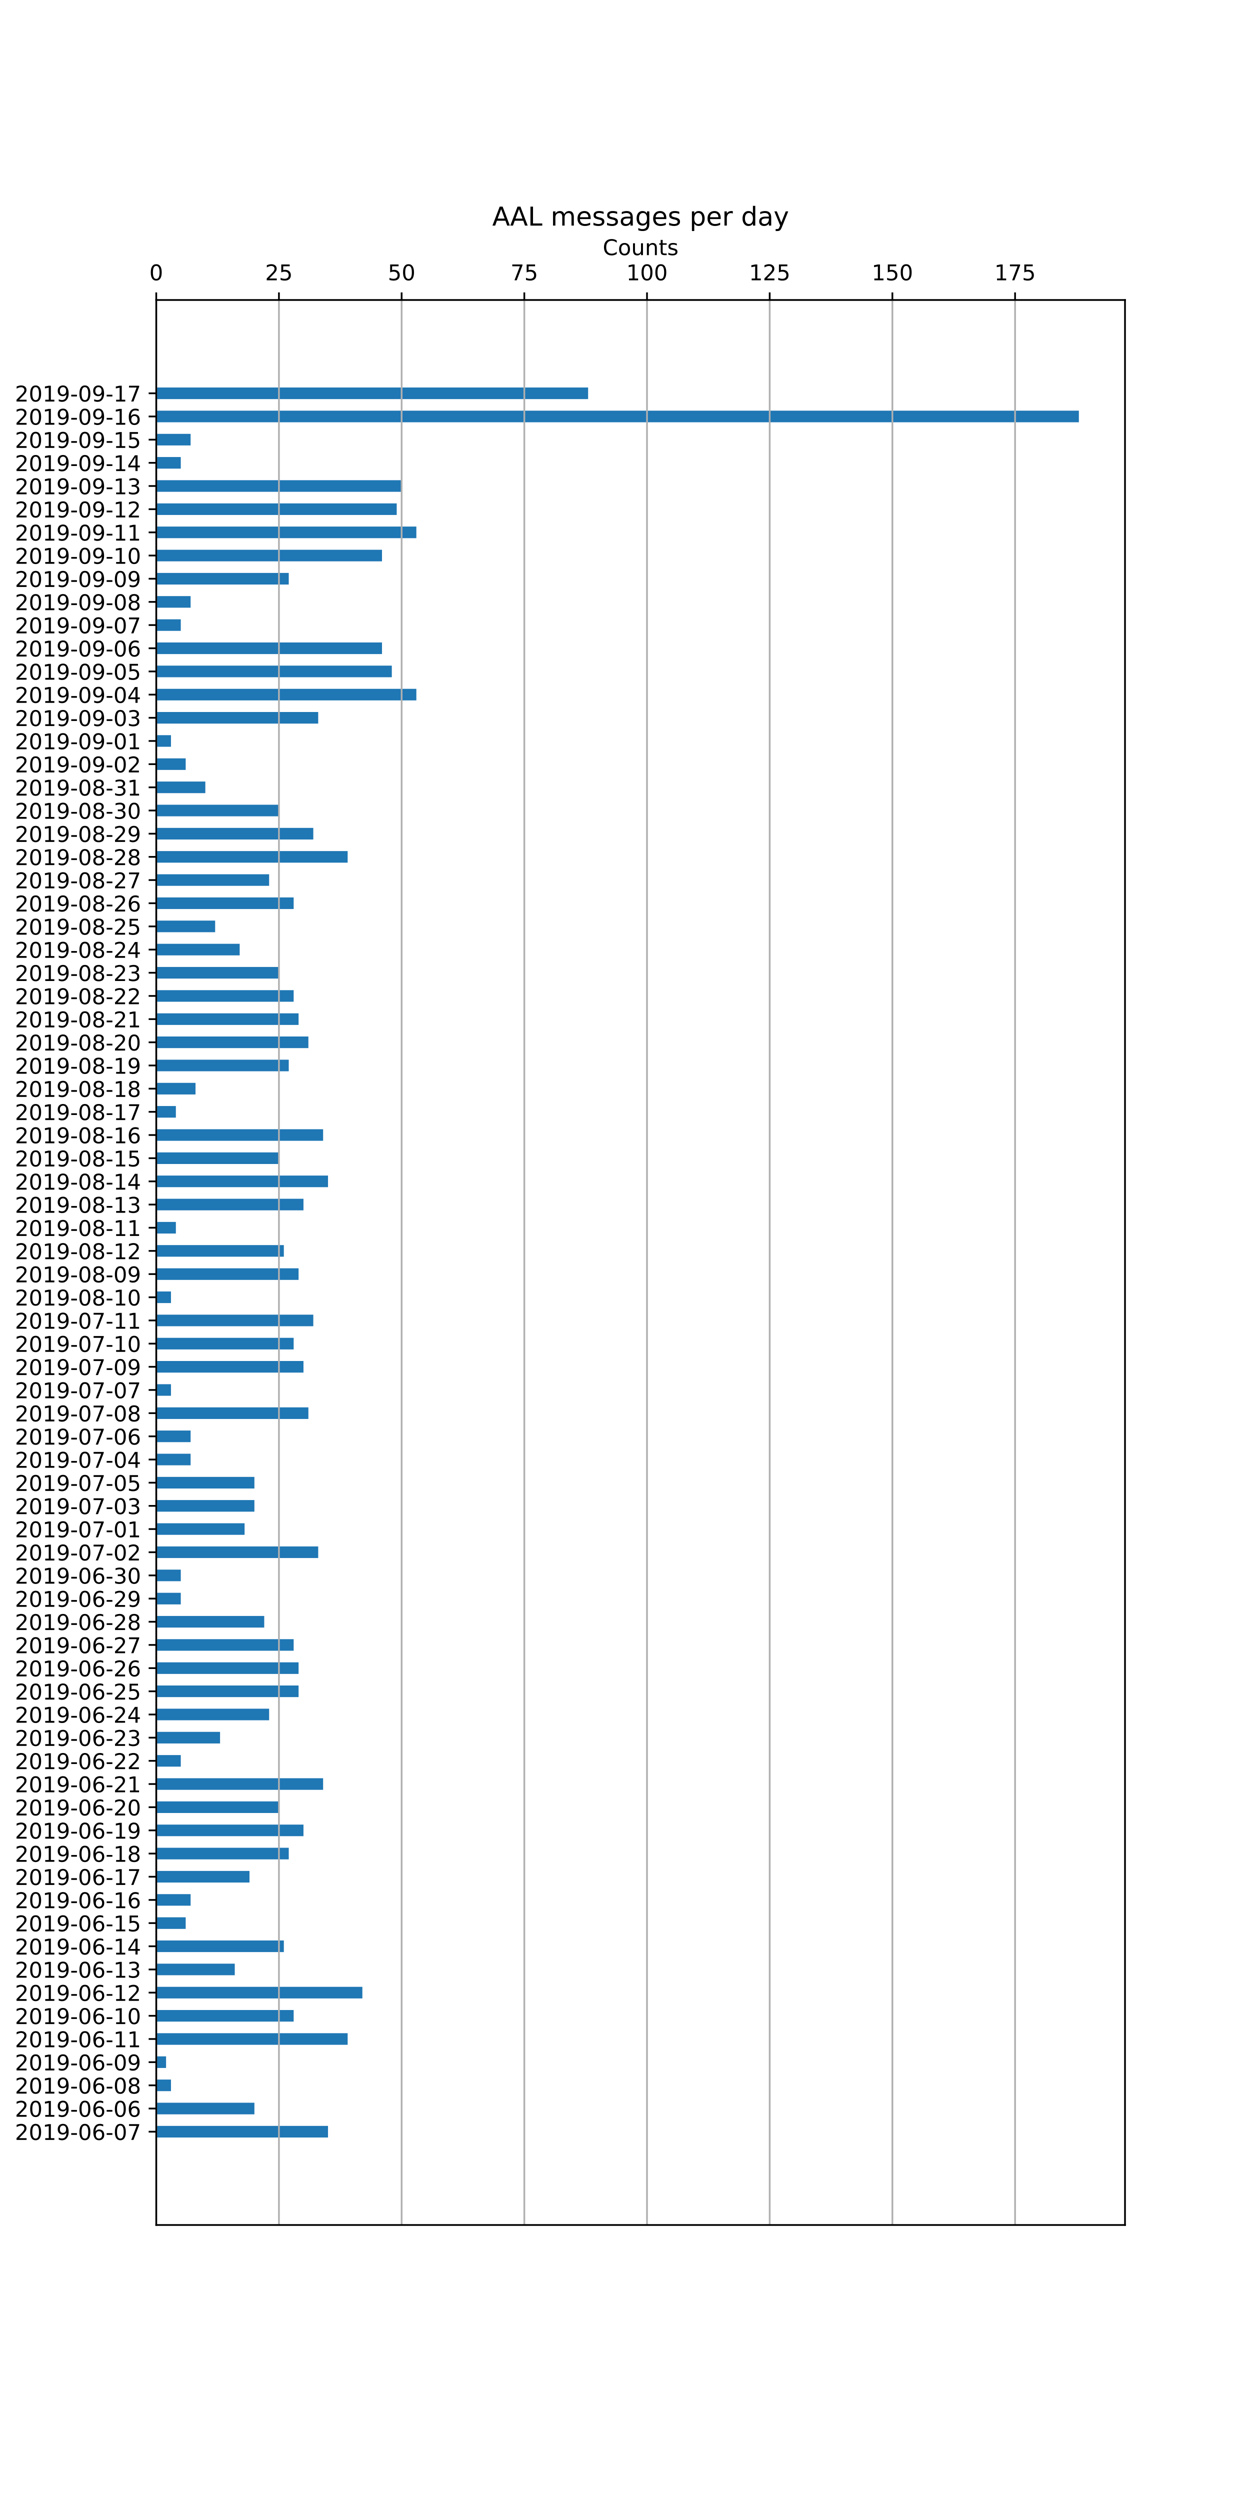 <?xml version="1.0" encoding="utf-8" standalone="no"?>
<!DOCTYPE svg PUBLIC "-//W3C//DTD SVG 1.1//EN"
  "http://www.w3.org/Graphics/SVG/1.1/DTD/svg11.dtd">
<!-- Created with matplotlib (https://matplotlib.org/) -->
<svg height="1152pt" version="1.1" viewBox="0 0 576 1152" width="576pt" xmlns="http://www.w3.org/2000/svg" xmlns:xlink="http://www.w3.org/1999/xlink">
 <defs>
  <style type="text/css">
*{stroke-linecap:butt;stroke-linejoin:round;}
  </style>
 </defs>
 <g id="figure_1">
  <g id="patch_1">
   <path d="M 0 1152 
L 576 1152 
L 576 0 
L 0 0 
z
" style="fill:#ffffff;"/>
  </g>
  <g id="axes_1">
   <g id="patch_2">
    <path d="M 72 1025.28 
L 518.4 1025.28 
L 518.4 138.24 
L 72 138.24 
z
" style="fill:#ffffff;"/>
   </g>
   <g id="patch_3">
    <path clip-path="url(#pe68483f7f5)" d="M 72 984.96 
L 151.149 984.96 
L 151.149 979.62 
L 72 979.62 
z
" style="fill:#1f77b4;"/>
   </g>
   <g id="patch_4">
    <path clip-path="url(#pe68483f7f5)" d="M 72 974.279 
L 117.228 974.279 
L 117.228 968.939 
L 72 968.939 
z
" style="fill:#1f77b4;"/>
   </g>
   <g id="patch_5">
    <path clip-path="url(#pe68483f7f5)" d="M 72 963.598 
L 78.784 963.598 
L 78.784 958.258 
L 72 958.258 
z
" style="fill:#1f77b4;"/>
   </g>
   <g id="patch_6">
    <path clip-path="url(#pe68483f7f5)" d="M 72 952.918 
L 76.523 952.918 
L 76.523 947.577 
L 72 947.577 
z
" style="fill:#1f77b4;"/>
   </g>
   <g id="patch_7">
    <path clip-path="url(#pe68483f7f5)" d="M 72 942.237 
L 160.195 942.237 
L 160.195 936.896 
L 72 936.896 
z
" style="fill:#1f77b4;"/>
   </g>
   <g id="patch_8">
    <path clip-path="url(#pe68483f7f5)" d="M 72 931.556 
L 135.319 931.556 
L 135.319 926.216 
L 72 926.216 
z
" style="fill:#1f77b4;"/>
   </g>
   <g id="patch_9">
    <path clip-path="url(#pe68483f7f5)" d="M 72 920.875 
L 166.979 920.875 
L 166.979 915.535 
L 72 915.535 
z
" style="fill:#1f77b4;"/>
   </g>
   <g id="patch_10">
    <path clip-path="url(#pe68483f7f5)" d="M 72 910.194 
L 108.182 910.194 
L 108.182 904.854 
L 72 904.854 
z
" style="fill:#1f77b4;"/>
   </g>
   <g id="patch_11">
    <path clip-path="url(#pe68483f7f5)" d="M 72 899.514 
L 130.796 899.514 
L 130.796 894.173 
L 72 894.173 
z
" style="fill:#1f77b4;"/>
   </g>
   <g id="patch_12">
    <path clip-path="url(#pe68483f7f5)" d="M 72 888.833 
L 85.568 888.833 
L 85.568 883.492 
L 72 883.492 
z
" style="fill:#1f77b4;"/>
   </g>
   <g id="patch_13">
    <path clip-path="url(#pe68483f7f5)" d="M 72 878.152 
L 87.83 878.152 
L 87.83 872.812 
L 72 872.812 
z
" style="fill:#1f77b4;"/>
   </g>
   <g id="patch_14">
    <path clip-path="url(#pe68483f7f5)" d="M 72 867.471 
L 114.967 867.471 
L 114.967 862.131 
L 72 862.131 
z
" style="fill:#1f77b4;"/>
   </g>
   <g id="patch_15">
    <path clip-path="url(#pe68483f7f5)" d="M 72 856.79 
L 133.058 856.79 
L 133.058 851.45 
L 72 851.45 
z
" style="fill:#1f77b4;"/>
   </g>
   <g id="patch_16">
    <path clip-path="url(#pe68483f7f5)" d="M 72 846.11 
L 139.842 846.11 
L 139.842 840.769 
L 72 840.769 
z
" style="fill:#1f77b4;"/>
   </g>
   <g id="patch_17">
    <path clip-path="url(#pe68483f7f5)" d="M 72 835.429 
L 128.535 835.429 
L 128.535 830.088 
L 72 830.088 
z
" style="fill:#1f77b4;"/>
   </g>
   <g id="patch_18">
    <path clip-path="url(#pe68483f7f5)" d="M 72 824.748 
L 148.888 824.748 
L 148.888 819.408 
L 72 819.408 
z
" style="fill:#1f77b4;"/>
   </g>
   <g id="patch_19">
    <path clip-path="url(#pe68483f7f5)" d="M 72 814.067 
L 83.307 814.067 
L 83.307 808.727 
L 72 808.727 
z
" style="fill:#1f77b4;"/>
   </g>
   <g id="patch_20">
    <path clip-path="url(#pe68483f7f5)" d="M 72 803.386 
L 101.398 803.386 
L 101.398 798.046 
L 72 798.046 
z
" style="fill:#1f77b4;"/>
   </g>
   <g id="patch_21">
    <path clip-path="url(#pe68483f7f5)" d="M 72 792.706 
L 124.012 792.706 
L 124.012 787.365 
L 72 787.365 
z
" style="fill:#1f77b4;"/>
   </g>
   <g id="patch_22">
    <path clip-path="url(#pe68483f7f5)" d="M 72 782.025 
L 137.581 782.025 
L 137.581 776.685 
L 72 776.685 
z
" style="fill:#1f77b4;"/>
   </g>
   <g id="patch_23">
    <path clip-path="url(#pe68483f7f5)" d="M 72 771.344 
L 137.581 771.344 
L 137.581 766.004 
L 72 766.004 
z
" style="fill:#1f77b4;"/>
   </g>
   <g id="patch_24">
    <path clip-path="url(#pe68483f7f5)" d="M 72 760.663 
L 135.319 760.663 
L 135.319 755.323 
L 72 755.323 
z
" style="fill:#1f77b4;"/>
   </g>
   <g id="patch_25">
    <path clip-path="url(#pe68483f7f5)" d="M 72 749.983 
L 121.751 749.983 
L 121.751 744.642 
L 72 744.642 
z
" style="fill:#1f77b4;"/>
   </g>
   <g id="patch_26">
    <path clip-path="url(#pe68483f7f5)" d="M 72 739.302 
L 83.307 739.302 
L 83.307 733.961 
L 72 733.961 
z
" style="fill:#1f77b4;"/>
   </g>
   <g id="patch_27">
    <path clip-path="url(#pe68483f7f5)" d="M 72 728.621 
L 83.307 728.621 
L 83.307 723.281 
L 72 723.281 
z
" style="fill:#1f77b4;"/>
   </g>
   <g id="patch_28">
    <path clip-path="url(#pe68483f7f5)" d="M 72 717.94 
L 146.626 717.94 
L 146.626 712.6 
L 72 712.6 
z
" style="fill:#1f77b4;"/>
   </g>
   <g id="patch_29">
    <path clip-path="url(#pe68483f7f5)" d="M 72 707.259 
L 112.705 707.259 
L 112.705 701.919 
L 72 701.919 
z
" style="fill:#1f77b4;"/>
   </g>
   <g id="patch_30">
    <path clip-path="url(#pe68483f7f5)" d="M 72 696.579 
L 117.228 696.579 
L 117.228 691.238 
L 72 691.238 
z
" style="fill:#1f77b4;"/>
   </g>
   <g id="patch_31">
    <path clip-path="url(#pe68483f7f5)" d="M 72 685.898 
L 117.228 685.898 
L 117.228 680.557 
L 72 680.557 
z
" style="fill:#1f77b4;"/>
   </g>
   <g id="patch_32">
    <path clip-path="url(#pe68483f7f5)" d="M 72 675.217 
L 87.83 675.217 
L 87.83 669.877 
L 72 669.877 
z
" style="fill:#1f77b4;"/>
   </g>
   <g id="patch_33">
    <path clip-path="url(#pe68483f7f5)" d="M 72 664.536 
L 87.83 664.536 
L 87.83 659.196 
L 72 659.196 
z
" style="fill:#1f77b4;"/>
   </g>
   <g id="patch_34">
    <path clip-path="url(#pe68483f7f5)" d="M 72 653.855 
L 142.103 653.855 
L 142.103 648.515 
L 72 648.515 
z
" style="fill:#1f77b4;"/>
   </g>
   <g id="patch_35">
    <path clip-path="url(#pe68483f7f5)" d="M 72 643.175 
L 78.784 643.175 
L 78.784 637.834 
L 72 637.834 
z
" style="fill:#1f77b4;"/>
   </g>
   <g id="patch_36">
    <path clip-path="url(#pe68483f7f5)" d="M 72 632.494 
L 139.842 632.494 
L 139.842 627.153 
L 72 627.153 
z
" style="fill:#1f77b4;"/>
   </g>
   <g id="patch_37">
    <path clip-path="url(#pe68483f7f5)" d="M 72 621.813 
L 135.319 621.813 
L 135.319 616.473 
L 72 616.473 
z
" style="fill:#1f77b4;"/>
   </g>
   <g id="patch_38">
    <path clip-path="url(#pe68483f7f5)" d="M 72 611.132 
L 144.365 611.132 
L 144.365 605.792 
L 72 605.792 
z
" style="fill:#1f77b4;"/>
   </g>
   <g id="patch_39">
    <path clip-path="url(#pe68483f7f5)" d="M 72 600.451 
L 78.784 600.451 
L 78.784 595.111 
L 72 595.111 
z
" style="fill:#1f77b4;"/>
   </g>
   <g id="patch_40">
    <path clip-path="url(#pe68483f7f5)" d="M 72 589.771 
L 137.581 589.771 
L 137.581 584.43 
L 72 584.43 
z
" style="fill:#1f77b4;"/>
   </g>
   <g id="patch_41">
    <path clip-path="url(#pe68483f7f5)" d="M 72 579.09 
L 130.796 579.09 
L 130.796 573.749 
L 72 573.749 
z
" style="fill:#1f77b4;"/>
   </g>
   <g id="patch_42">
    <path clip-path="url(#pe68483f7f5)" d="M 72 568.409 
L 81.046 568.409 
L 81.046 563.069 
L 72 563.069 
z
" style="fill:#1f77b4;"/>
   </g>
   <g id="patch_43">
    <path clip-path="url(#pe68483f7f5)" d="M 72 557.728 
L 139.842 557.728 
L 139.842 552.388 
L 72 552.388 
z
" style="fill:#1f77b4;"/>
   </g>
   <g id="patch_44">
    <path clip-path="url(#pe68483f7f5)" d="M 72 547.047 
L 151.149 547.047 
L 151.149 541.707 
L 72 541.707 
z
" style="fill:#1f77b4;"/>
   </g>
   <g id="patch_45">
    <path clip-path="url(#pe68483f7f5)" d="M 72 536.367 
L 128.535 536.367 
L 128.535 531.026 
L 72 531.026 
z
" style="fill:#1f77b4;"/>
   </g>
   <g id="patch_46">
    <path clip-path="url(#pe68483f7f5)" d="M 72 525.686 
L 148.888 525.686 
L 148.888 520.345 
L 72 520.345 
z
" style="fill:#1f77b4;"/>
   </g>
   <g id="patch_47">
    <path clip-path="url(#pe68483f7f5)" d="M 72 515.005 
L 81.046 515.005 
L 81.046 509.665 
L 72 509.665 
z
" style="fill:#1f77b4;"/>
   </g>
   <g id="patch_48">
    <path clip-path="url(#pe68483f7f5)" d="M 72 504.324 
L 90.091 504.324 
L 90.091 498.984 
L 72 498.984 
z
" style="fill:#1f77b4;"/>
   </g>
   <g id="patch_49">
    <path clip-path="url(#pe68483f7f5)" d="M 72 493.643 
L 133.058 493.643 
L 133.058 488.303 
L 72 488.303 
z
" style="fill:#1f77b4;"/>
   </g>
   <g id="patch_50">
    <path clip-path="url(#pe68483f7f5)" d="M 72 482.963 
L 142.103 482.963 
L 142.103 477.622 
L 72 477.622 
z
" style="fill:#1f77b4;"/>
   </g>
   <g id="patch_51">
    <path clip-path="url(#pe68483f7f5)" d="M 72 472.282 
L 137.581 472.282 
L 137.581 466.941 
L 72 466.941 
z
" style="fill:#1f77b4;"/>
   </g>
   <g id="patch_52">
    <path clip-path="url(#pe68483f7f5)" d="M 72 461.601 
L 135.319 461.601 
L 135.319 456.261 
L 72 456.261 
z
" style="fill:#1f77b4;"/>
   </g>
   <g id="patch_53">
    <path clip-path="url(#pe68483f7f5)" d="M 72 450.92 
L 128.535 450.92 
L 128.535 445.58 
L 72 445.58 
z
" style="fill:#1f77b4;"/>
   </g>
   <g id="patch_54">
    <path clip-path="url(#pe68483f7f5)" d="M 72 440.239 
L 110.444 440.239 
L 110.444 434.899 
L 72 434.899 
z
" style="fill:#1f77b4;"/>
   </g>
   <g id="patch_55">
    <path clip-path="url(#pe68483f7f5)" d="M 72 429.559 
L 99.137 429.559 
L 99.137 424.218 
L 72 424.218 
z
" style="fill:#1f77b4;"/>
   </g>
   <g id="patch_56">
    <path clip-path="url(#pe68483f7f5)" d="M 72 418.878 
L 135.319 418.878 
L 135.319 413.537 
L 72 413.537 
z
" style="fill:#1f77b4;"/>
   </g>
   <g id="patch_57">
    <path clip-path="url(#pe68483f7f5)" d="M 72 408.197 
L 124.012 408.197 
L 124.012 402.857 
L 72 402.857 
z
" style="fill:#1f77b4;"/>
   </g>
   <g id="patch_58">
    <path clip-path="url(#pe68483f7f5)" d="M 72 397.516 
L 160.195 397.516 
L 160.195 392.176 
L 72 392.176 
z
" style="fill:#1f77b4;"/>
   </g>
   <g id="patch_59">
    <path clip-path="url(#pe68483f7f5)" d="M 72 386.835 
L 144.365 386.835 
L 144.365 381.495 
L 72 381.495 
z
" style="fill:#1f77b4;"/>
   </g>
   <g id="patch_60">
    <path clip-path="url(#pe68483f7f5)" d="M 72 376.155 
L 128.535 376.155 
L 128.535 370.814 
L 72 370.814 
z
" style="fill:#1f77b4;"/>
   </g>
   <g id="patch_61">
    <path clip-path="url(#pe68483f7f5)" d="M 72 365.474 
L 94.614 365.474 
L 94.614 360.134 
L 72 360.134 
z
" style="fill:#1f77b4;"/>
   </g>
   <g id="patch_62">
    <path clip-path="url(#pe68483f7f5)" d="M 72 354.793 
L 85.568 354.793 
L 85.568 349.453 
L 72 349.453 
z
" style="fill:#1f77b4;"/>
   </g>
   <g id="patch_63">
    <path clip-path="url(#pe68483f7f5)" d="M 72 344.112 
L 78.784 344.112 
L 78.784 338.772 
L 72 338.772 
z
" style="fill:#1f77b4;"/>
   </g>
   <g id="patch_64">
    <path clip-path="url(#pe68483f7f5)" d="M 72 333.432 
L 146.626 333.432 
L 146.626 328.091 
L 72 328.091 
z
" style="fill:#1f77b4;"/>
   </g>
   <g id="patch_65">
    <path clip-path="url(#pe68483f7f5)" d="M 72 322.751 
L 191.854 322.751 
L 191.854 317.41 
L 72 317.41 
z
" style="fill:#1f77b4;"/>
   </g>
   <g id="patch_66">
    <path clip-path="url(#pe68483f7f5)" d="M 72 312.07 
L 180.547 312.07 
L 180.547 306.73 
L 72 306.73 
z
" style="fill:#1f77b4;"/>
   </g>
   <g id="patch_67">
    <path clip-path="url(#pe68483f7f5)" d="M 72 301.389 
L 176.024 301.389 
L 176.024 296.049 
L 72 296.049 
z
" style="fill:#1f77b4;"/>
   </g>
   <g id="patch_68">
    <path clip-path="url(#pe68483f7f5)" d="M 72 290.708 
L 83.307 290.708 
L 83.307 285.368 
L 72 285.368 
z
" style="fill:#1f77b4;"/>
   </g>
   <g id="patch_69">
    <path clip-path="url(#pe68483f7f5)" d="M 72 280.028 
L 87.83 280.028 
L 87.83 274.687 
L 72 274.687 
z
" style="fill:#1f77b4;"/>
   </g>
   <g id="patch_70">
    <path clip-path="url(#pe68483f7f5)" d="M 72 269.347 
L 133.058 269.347 
L 133.058 264.006 
L 72 264.006 
z
" style="fill:#1f77b4;"/>
   </g>
   <g id="patch_71">
    <path clip-path="url(#pe68483f7f5)" d="M 72 258.666 
L 176.024 258.666 
L 176.024 253.326 
L 72 253.326 
z
" style="fill:#1f77b4;"/>
   </g>
   <g id="patch_72">
    <path clip-path="url(#pe68483f7f5)" d="M 72 247.985 
L 191.854 247.985 
L 191.854 242.645 
L 72 242.645 
z
" style="fill:#1f77b4;"/>
   </g>
   <g id="patch_73">
    <path clip-path="url(#pe68483f7f5)" d="M 72 237.304 
L 182.809 237.304 
L 182.809 231.964 
L 72 231.964 
z
" style="fill:#1f77b4;"/>
   </g>
   <g id="patch_74">
    <path clip-path="url(#pe68483f7f5)" d="M 72 226.624 
L 185.07 226.624 
L 185.07 221.283 
L 72 221.283 
z
" style="fill:#1f77b4;"/>
   </g>
   <g id="patch_75">
    <path clip-path="url(#pe68483f7f5)" d="M 72 215.943 
L 83.307 215.943 
L 83.307 210.602 
L 72 210.602 
z
" style="fill:#1f77b4;"/>
   </g>
   <g id="patch_76">
    <path clip-path="url(#pe68483f7f5)" d="M 72 205.262 
L 87.83 205.262 
L 87.83 199.922 
L 72 199.922 
z
" style="fill:#1f77b4;"/>
   </g>
   <g id="patch_77">
    <path clip-path="url(#pe68483f7f5)" d="M 72 194.581 
L 497.143 194.581 
L 497.143 189.241 
L 72 189.241 
z
" style="fill:#1f77b4;"/>
   </g>
   <g id="patch_78">
    <path clip-path="url(#pe68483f7f5)" d="M 72 183.9 
L 271.003 183.9 
L 271.003 178.56 
L 72 178.56 
z
" style="fill:#1f77b4;"/>
   </g>
   <g id="matplotlib.axis_1">
    <g id="xtick_1">
     <g id="line2d_1">
      <path clip-path="url(#pe68483f7f5)" d="M 72 1025.28 
L 72 138.24 
" style="fill:none;stroke:#b0b0b0;stroke-linecap:square;stroke-width:0.8;"/>
     </g>
     <g id="line2d_2">
      <defs>
       <path d="M 0 0 
L 0 -3.5 
" id="m23b75ec565" style="stroke:#000000;stroke-width:0.8;"/>
      </defs>
      <g>
       <use style="stroke:#000000;stroke-width:0.8;" x="72" xlink:href="#m23b75ec565" y="138.24"/>
      </g>
     </g>
     <g id="text_1">
      <!-- 0 -->
      <defs>
       <path d="M 31.781 66.406 
Q 24.172 66.406 20.328 58.906 
Q 16.5 51.422 16.5 36.375 
Q 16.5 21.391 20.328 13.891 
Q 24.172 6.391 31.781 6.391 
Q 39.453 6.391 43.281 13.891 
Q 47.125 21.391 47.125 36.375 
Q 47.125 51.422 43.281 58.906 
Q 39.453 66.406 31.781 66.406 
z
M 31.781 74.219 
Q 44.047 74.219 50.516 64.516 
Q 56.984 54.828 56.984 36.375 
Q 56.984 17.969 50.516 8.266 
Q 44.047 -1.422 31.781 -1.422 
Q 19.531 -1.422 13.062 8.266 
Q 6.594 17.969 6.594 36.375 
Q 6.594 54.828 13.062 64.516 
Q 19.531 74.219 31.781 74.219 
z
" id="DejaVuSans-48"/>
      </defs>
      <g transform="translate(68.819 129.16)scale(0.1 -0.1)">
       <use xlink:href="#DejaVuSans-48"/>
      </g>
     </g>
    </g>
    <g id="xtick_2">
     <g id="line2d_3">
      <path clip-path="url(#pe68483f7f5)" d="M 128.535 1025.28 
L 128.535 138.24 
" style="fill:none;stroke:#b0b0b0;stroke-linecap:square;stroke-width:0.8;"/>
     </g>
     <g id="line2d_4">
      <g>
       <use style="stroke:#000000;stroke-width:0.8;" x="128.535" xlink:href="#m23b75ec565" y="138.24"/>
      </g>
     </g>
     <g id="text_2">
      <!-- 25 -->
      <defs>
       <path d="M 19.188 8.297 
L 53.609 8.297 
L 53.609 0 
L 7.328 0 
L 7.328 8.297 
Q 12.938 14.109 22.625 23.891 
Q 32.328 33.688 34.812 36.531 
Q 39.547 41.844 41.422 45.531 
Q 43.312 49.219 43.312 52.781 
Q 43.312 58.594 39.234 62.25 
Q 35.156 65.922 28.609 65.922 
Q 23.969 65.922 18.812 64.312 
Q 13.672 62.703 7.812 59.422 
L 7.812 69.391 
Q 13.766 71.781 18.938 73 
Q 24.125 74.219 28.422 74.219 
Q 39.75 74.219 46.484 68.547 
Q 53.219 62.891 53.219 53.422 
Q 53.219 48.922 51.531 44.891 
Q 49.859 40.875 45.406 35.406 
Q 44.188 33.984 37.641 27.219 
Q 31.109 20.453 19.188 8.297 
z
" id="DejaVuSans-50"/>
       <path d="M 10.797 72.906 
L 49.516 72.906 
L 49.516 64.594 
L 19.828 64.594 
L 19.828 46.734 
Q 21.969 47.469 24.109 47.828 
Q 26.266 48.188 28.422 48.188 
Q 40.625 48.188 47.75 41.5 
Q 54.891 34.812 54.891 23.391 
Q 54.891 11.625 47.562 5.094 
Q 40.234 -1.422 26.906 -1.422 
Q 22.312 -1.422 17.547 -0.641 
Q 12.797 0.141 7.719 1.703 
L 7.719 11.625 
Q 12.109 9.234 16.797 8.062 
Q 21.484 6.891 26.703 6.891 
Q 35.156 6.891 40.078 11.328 
Q 45.016 15.766 45.016 23.391 
Q 45.016 31 40.078 35.438 
Q 35.156 39.891 26.703 39.891 
Q 22.75 39.891 18.812 39.016 
Q 14.891 38.141 10.797 36.281 
z
" id="DejaVuSans-53"/>
      </defs>
      <g transform="translate(122.172 129.16)scale(0.1 -0.1)">
       <use xlink:href="#DejaVuSans-50"/>
       <use x="63.623" xlink:href="#DejaVuSans-53"/>
      </g>
     </g>
    </g>
    <g id="xtick_3">
     <g id="line2d_5">
      <path clip-path="url(#pe68483f7f5)" d="M 185.07 1025.28 
L 185.07 138.24 
" style="fill:none;stroke:#b0b0b0;stroke-linecap:square;stroke-width:0.8;"/>
     </g>
     <g id="line2d_6">
      <g>
       <use style="stroke:#000000;stroke-width:0.8;" x="185.07" xlink:href="#m23b75ec565" y="138.24"/>
      </g>
     </g>
     <g id="text_3">
      <!-- 50 -->
      <g transform="translate(178.707 129.16)scale(0.1 -0.1)">
       <use xlink:href="#DejaVuSans-53"/>
       <use x="63.623" xlink:href="#DejaVuSans-48"/>
      </g>
     </g>
    </g>
    <g id="xtick_4">
     <g id="line2d_7">
      <path clip-path="url(#pe68483f7f5)" d="M 241.605 1025.28 
L 241.605 138.24 
" style="fill:none;stroke:#b0b0b0;stroke-linecap:square;stroke-width:0.8;"/>
     </g>
     <g id="line2d_8">
      <g>
       <use style="stroke:#000000;stroke-width:0.8;" x="241.605" xlink:href="#m23b75ec565" y="138.24"/>
      </g>
     </g>
     <g id="text_4">
      <!-- 75 -->
      <defs>
       <path d="M 8.203 72.906 
L 55.078 72.906 
L 55.078 68.703 
L 28.609 0 
L 18.312 0 
L 43.219 64.594 
L 8.203 64.594 
z
" id="DejaVuSans-55"/>
      </defs>
      <g transform="translate(235.242 129.16)scale(0.1 -0.1)">
       <use xlink:href="#DejaVuSans-55"/>
       <use x="63.623" xlink:href="#DejaVuSans-53"/>
      </g>
     </g>
    </g>
    <g id="xtick_5">
     <g id="line2d_9">
      <path clip-path="url(#pe68483f7f5)" d="M 298.14 1025.28 
L 298.14 138.24 
" style="fill:none;stroke:#b0b0b0;stroke-linecap:square;stroke-width:0.8;"/>
     </g>
     <g id="line2d_10">
      <g>
       <use style="stroke:#000000;stroke-width:0.8;" x="298.14" xlink:href="#m23b75ec565" y="138.24"/>
      </g>
     </g>
     <g id="text_5">
      <!-- 100 -->
      <defs>
       <path d="M 12.406 8.297 
L 28.516 8.297 
L 28.516 63.922 
L 10.984 60.406 
L 10.984 69.391 
L 28.422 72.906 
L 38.281 72.906 
L 38.281 8.297 
L 54.391 8.297 
L 54.391 0 
L 12.406 0 
z
" id="DejaVuSans-49"/>
      </defs>
      <g transform="translate(288.596 129.16)scale(0.1 -0.1)">
       <use xlink:href="#DejaVuSans-49"/>
       <use x="63.623" xlink:href="#DejaVuSans-48"/>
       <use x="127.246" xlink:href="#DejaVuSans-48"/>
      </g>
     </g>
    </g>
    <g id="xtick_6">
     <g id="line2d_11">
      <path clip-path="url(#pe68483f7f5)" d="M 354.675 1025.28 
L 354.675 138.24 
" style="fill:none;stroke:#b0b0b0;stroke-linecap:square;stroke-width:0.8;"/>
     </g>
     <g id="line2d_12">
      <g>
       <use style="stroke:#000000;stroke-width:0.8;" x="354.675" xlink:href="#m23b75ec565" y="138.24"/>
      </g>
     </g>
     <g id="text_6">
      <!-- 125 -->
      <g transform="translate(345.131 129.16)scale(0.1 -0.1)">
       <use xlink:href="#DejaVuSans-49"/>
       <use x="63.623" xlink:href="#DejaVuSans-50"/>
       <use x="127.246" xlink:href="#DejaVuSans-53"/>
      </g>
     </g>
    </g>
    <g id="xtick_7">
     <g id="line2d_13">
      <path clip-path="url(#pe68483f7f5)" d="M 411.21 1025.28 
L 411.21 138.24 
" style="fill:none;stroke:#b0b0b0;stroke-linecap:square;stroke-width:0.8;"/>
     </g>
     <g id="line2d_14">
      <g>
       <use style="stroke:#000000;stroke-width:0.8;" x="411.21" xlink:href="#m23b75ec565" y="138.24"/>
      </g>
     </g>
     <g id="text_7">
      <!-- 150 -->
      <g transform="translate(401.666 129.16)scale(0.1 -0.1)">
       <use xlink:href="#DejaVuSans-49"/>
       <use x="63.623" xlink:href="#DejaVuSans-53"/>
       <use x="127.246" xlink:href="#DejaVuSans-48"/>
      </g>
     </g>
    </g>
    <g id="xtick_8">
     <g id="line2d_15">
      <path clip-path="url(#pe68483f7f5)" d="M 467.745 1025.28 
L 467.745 138.24 
" style="fill:none;stroke:#b0b0b0;stroke-linecap:square;stroke-width:0.8;"/>
     </g>
     <g id="line2d_16">
      <g>
       <use style="stroke:#000000;stroke-width:0.8;" x="467.745" xlink:href="#m23b75ec565" y="138.24"/>
      </g>
     </g>
     <g id="text_8">
      <!-- 175 -->
      <g transform="translate(458.201 129.16)scale(0.1 -0.1)">
       <use xlink:href="#DejaVuSans-49"/>
       <use x="63.623" xlink:href="#DejaVuSans-55"/>
       <use x="127.246" xlink:href="#DejaVuSans-53"/>
      </g>
     </g>
    </g>
    <g id="text_9">
     <!-- Counts -->
     <defs>
      <path d="M 64.406 67.281 
L 64.406 56.891 
Q 59.422 61.531 53.781 63.812 
Q 48.141 66.109 41.797 66.109 
Q 29.297 66.109 22.656 58.469 
Q 16.016 50.828 16.016 36.375 
Q 16.016 21.969 22.656 14.328 
Q 29.297 6.688 41.797 6.688 
Q 48.141 6.688 53.781 8.984 
Q 59.422 11.281 64.406 15.922 
L 64.406 5.609 
Q 59.234 2.094 53.438 0.328 
Q 47.656 -1.422 41.219 -1.422 
Q 24.656 -1.422 15.125 8.703 
Q 5.609 18.844 5.609 36.375 
Q 5.609 53.953 15.125 64.078 
Q 24.656 74.219 41.219 74.219 
Q 47.75 74.219 53.531 72.484 
Q 59.328 70.75 64.406 67.281 
z
" id="DejaVuSans-67"/>
      <path d="M 30.609 48.391 
Q 23.391 48.391 19.188 42.75 
Q 14.984 37.109 14.984 27.297 
Q 14.984 17.484 19.156 11.844 
Q 23.344 6.203 30.609 6.203 
Q 37.797 6.203 41.984 11.859 
Q 46.188 17.531 46.188 27.297 
Q 46.188 37.016 41.984 42.703 
Q 37.797 48.391 30.609 48.391 
z
M 30.609 56 
Q 42.328 56 49.016 48.375 
Q 55.719 40.766 55.719 27.297 
Q 55.719 13.875 49.016 6.219 
Q 42.328 -1.422 30.609 -1.422 
Q 18.844 -1.422 12.172 6.219 
Q 5.516 13.875 5.516 27.297 
Q 5.516 40.766 12.172 48.375 
Q 18.844 56 30.609 56 
z
" id="DejaVuSans-111"/>
      <path d="M 8.5 21.578 
L 8.5 54.688 
L 17.484 54.688 
L 17.484 21.922 
Q 17.484 14.156 20.5 10.266 
Q 23.531 6.391 29.594 6.391 
Q 36.859 6.391 41.078 11.031 
Q 45.312 15.672 45.312 23.688 
L 45.312 54.688 
L 54.297 54.688 
L 54.297 0 
L 45.312 0 
L 45.312 8.406 
Q 42.047 3.422 37.719 1 
Q 33.406 -1.422 27.688 -1.422 
Q 18.266 -1.422 13.375 4.438 
Q 8.5 10.297 8.5 21.578 
z
M 31.109 56 
z
" id="DejaVuSans-117"/>
      <path d="M 54.891 33.016 
L 54.891 0 
L 45.906 0 
L 45.906 32.719 
Q 45.906 40.484 42.875 44.328 
Q 39.844 48.188 33.797 48.188 
Q 26.516 48.188 22.312 43.547 
Q 18.109 38.922 18.109 30.906 
L 18.109 0 
L 9.078 0 
L 9.078 54.688 
L 18.109 54.688 
L 18.109 46.188 
Q 21.344 51.125 25.703 53.562 
Q 30.078 56 35.797 56 
Q 45.219 56 50.047 50.172 
Q 54.891 44.344 54.891 33.016 
z
" id="DejaVuSans-110"/>
      <path d="M 18.312 70.219 
L 18.312 54.688 
L 36.812 54.688 
L 36.812 47.703 
L 18.312 47.703 
L 18.312 18.016 
Q 18.312 11.328 20.141 9.422 
Q 21.969 7.516 27.594 7.516 
L 36.812 7.516 
L 36.812 0 
L 27.594 0 
Q 17.188 0 13.234 3.875 
Q 9.281 7.766 9.281 18.016 
L 9.281 47.703 
L 2.688 47.703 
L 2.688 54.688 
L 9.281 54.688 
L 9.281 70.219 
z
" id="DejaVuSans-116"/>
      <path d="M 44.281 53.078 
L 44.281 44.578 
Q 40.484 46.531 36.375 47.5 
Q 32.281 48.484 27.875 48.484 
Q 21.188 48.484 17.844 46.438 
Q 14.5 44.391 14.5 40.281 
Q 14.5 37.156 16.891 35.375 
Q 19.281 33.594 26.516 31.984 
L 29.594 31.297 
Q 39.156 29.25 43.188 25.516 
Q 47.219 21.781 47.219 15.094 
Q 47.219 7.469 41.188 3.016 
Q 35.156 -1.422 24.609 -1.422 
Q 20.219 -1.422 15.453 -0.562 
Q 10.688 0.297 5.422 2 
L 5.422 11.281 
Q 10.406 8.688 15.234 7.391 
Q 20.062 6.109 24.812 6.109 
Q 31.156 6.109 34.562 8.281 
Q 37.984 10.453 37.984 14.406 
Q 37.984 18.062 35.516 20.016 
Q 33.062 21.969 24.703 23.781 
L 21.578 24.516 
Q 13.234 26.266 9.516 29.906 
Q 5.812 33.547 5.812 39.891 
Q 5.812 47.609 11.281 51.797 
Q 16.75 56 26.812 56 
Q 31.781 56 36.172 55.266 
Q 40.578 54.547 44.281 53.078 
z
" id="DejaVuSans-115"/>
     </defs>
     <g transform="translate(277.747 117.562)scale(0.1 -0.1)">
      <use xlink:href="#DejaVuSans-67"/>
      <use x="69.824" xlink:href="#DejaVuSans-111"/>
      <use x="131.006" xlink:href="#DejaVuSans-117"/>
      <use x="194.385" xlink:href="#DejaVuSans-110"/>
      <use x="257.764" xlink:href="#DejaVuSans-116"/>
      <use x="296.973" xlink:href="#DejaVuSans-115"/>
     </g>
    </g>
   </g>
   <g id="matplotlib.axis_2">
    <g id="ytick_1">
     <g id="line2d_17">
      <defs>
       <path d="M 0 0 
L -3.5 0 
" id="m8f75b129c9" style="stroke:#000000;stroke-width:0.8;"/>
      </defs>
      <g>
       <use style="stroke:#000000;stroke-width:0.8;" x="72" xlink:href="#m8f75b129c9" y="982.29"/>
      </g>
     </g>
     <g id="text_10">
      <!-- 2019-06-07 -->
      <defs>
       <path d="M 10.984 1.516 
L 10.984 10.5 
Q 14.703 8.734 18.5 7.812 
Q 22.312 6.891 25.984 6.891 
Q 35.75 6.891 40.891 13.453 
Q 46.047 20.016 46.781 33.406 
Q 43.953 29.203 39.594 26.953 
Q 35.25 24.703 29.984 24.703 
Q 19.047 24.703 12.672 31.312 
Q 6.297 37.938 6.297 49.422 
Q 6.297 60.641 12.938 67.422 
Q 19.578 74.219 30.609 74.219 
Q 43.266 74.219 49.922 64.516 
Q 56.594 54.828 56.594 36.375 
Q 56.594 19.141 48.406 8.859 
Q 40.234 -1.422 26.422 -1.422 
Q 22.703 -1.422 18.891 -0.688 
Q 15.094 0.047 10.984 1.516 
z
M 30.609 32.422 
Q 37.25 32.422 41.125 36.953 
Q 45.016 41.5 45.016 49.422 
Q 45.016 57.281 41.125 61.844 
Q 37.25 66.406 30.609 66.406 
Q 23.969 66.406 20.094 61.844 
Q 16.219 57.281 16.219 49.422 
Q 16.219 41.5 20.094 36.953 
Q 23.969 32.422 30.609 32.422 
z
" id="DejaVuSans-57"/>
       <path d="M 4.891 31.391 
L 31.203 31.391 
L 31.203 23.391 
L 4.891 23.391 
z
" id="DejaVuSans-45"/>
       <path d="M 33.016 40.375 
Q 26.375 40.375 22.484 35.828 
Q 18.609 31.297 18.609 23.391 
Q 18.609 15.531 22.484 10.953 
Q 26.375 6.391 33.016 6.391 
Q 39.656 6.391 43.531 10.953 
Q 47.406 15.531 47.406 23.391 
Q 47.406 31.297 43.531 35.828 
Q 39.656 40.375 33.016 40.375 
z
M 52.594 71.297 
L 52.594 62.312 
Q 48.875 64.062 45.094 64.984 
Q 41.312 65.922 37.594 65.922 
Q 27.828 65.922 22.672 59.328 
Q 17.531 52.734 16.797 39.406 
Q 19.672 43.656 24.016 45.922 
Q 28.375 48.188 33.594 48.188 
Q 44.578 48.188 50.953 41.516 
Q 57.328 34.859 57.328 23.391 
Q 57.328 12.156 50.688 5.359 
Q 44.047 -1.422 33.016 -1.422 
Q 20.359 -1.422 13.672 8.266 
Q 6.984 17.969 6.984 36.375 
Q 6.984 53.656 15.188 63.938 
Q 23.391 74.219 37.203 74.219 
Q 40.922 74.219 44.703 73.484 
Q 48.484 72.75 52.594 71.297 
z
" id="DejaVuSans-54"/>
      </defs>
      <g transform="translate(6.884 986.089)scale(0.1 -0.1)">
       <use xlink:href="#DejaVuSans-50"/>
       <use x="63.623" xlink:href="#DejaVuSans-48"/>
       <use x="127.246" xlink:href="#DejaVuSans-49"/>
       <use x="190.869" xlink:href="#DejaVuSans-57"/>
       <use x="254.492" xlink:href="#DejaVuSans-45"/>
       <use x="290.576" xlink:href="#DejaVuSans-48"/>
       <use x="354.199" xlink:href="#DejaVuSans-54"/>
       <use x="417.822" xlink:href="#DejaVuSans-45"/>
       <use x="453.906" xlink:href="#DejaVuSans-48"/>
       <use x="517.529" xlink:href="#DejaVuSans-55"/>
      </g>
     </g>
    </g>
    <g id="ytick_2">
     <g id="line2d_18">
      <g>
       <use style="stroke:#000000;stroke-width:0.8;" x="72" xlink:href="#m8f75b129c9" y="971.609"/>
      </g>
     </g>
     <g id="text_11">
      <!-- 2019-06-06 -->
      <g transform="translate(6.884 975.408)scale(0.1 -0.1)">
       <use xlink:href="#DejaVuSans-50"/>
       <use x="63.623" xlink:href="#DejaVuSans-48"/>
       <use x="127.246" xlink:href="#DejaVuSans-49"/>
       <use x="190.869" xlink:href="#DejaVuSans-57"/>
       <use x="254.492" xlink:href="#DejaVuSans-45"/>
       <use x="290.576" xlink:href="#DejaVuSans-48"/>
       <use x="354.199" xlink:href="#DejaVuSans-54"/>
       <use x="417.822" xlink:href="#DejaVuSans-45"/>
       <use x="453.906" xlink:href="#DejaVuSans-48"/>
       <use x="517.529" xlink:href="#DejaVuSans-54"/>
      </g>
     </g>
    </g>
    <g id="ytick_3">
     <g id="line2d_19">
      <g>
       <use style="stroke:#000000;stroke-width:0.8;" x="72" xlink:href="#m8f75b129c9" y="960.928"/>
      </g>
     </g>
     <g id="text_12">
      <!-- 2019-06-08 -->
      <defs>
       <path d="M 31.781 34.625 
Q 24.75 34.625 20.719 30.859 
Q 16.703 27.094 16.703 20.516 
Q 16.703 13.922 20.719 10.156 
Q 24.75 6.391 31.781 6.391 
Q 38.812 6.391 42.859 10.172 
Q 46.922 13.969 46.922 20.516 
Q 46.922 27.094 42.891 30.859 
Q 38.875 34.625 31.781 34.625 
z
M 21.922 38.812 
Q 15.578 40.375 12.031 44.719 
Q 8.5 49.078 8.5 55.328 
Q 8.5 64.062 14.719 69.141 
Q 20.953 74.219 31.781 74.219 
Q 42.672 74.219 48.875 69.141 
Q 55.078 64.062 55.078 55.328 
Q 55.078 49.078 51.531 44.719 
Q 48 40.375 41.703 38.812 
Q 48.828 37.156 52.797 32.312 
Q 56.781 27.484 56.781 20.516 
Q 56.781 9.906 50.312 4.234 
Q 43.844 -1.422 31.781 -1.422 
Q 19.734 -1.422 13.25 4.234 
Q 6.781 9.906 6.781 20.516 
Q 6.781 27.484 10.781 32.312 
Q 14.797 37.156 21.922 38.812 
z
M 18.312 54.391 
Q 18.312 48.734 21.844 45.562 
Q 25.391 42.391 31.781 42.391 
Q 38.141 42.391 41.719 45.562 
Q 45.312 48.734 45.312 54.391 
Q 45.312 60.062 41.719 63.234 
Q 38.141 66.406 31.781 66.406 
Q 25.391 66.406 21.844 63.234 
Q 18.312 60.062 18.312 54.391 
z
" id="DejaVuSans-56"/>
      </defs>
      <g transform="translate(6.884 964.727)scale(0.1 -0.1)">
       <use xlink:href="#DejaVuSans-50"/>
       <use x="63.623" xlink:href="#DejaVuSans-48"/>
       <use x="127.246" xlink:href="#DejaVuSans-49"/>
       <use x="190.869" xlink:href="#DejaVuSans-57"/>
       <use x="254.492" xlink:href="#DejaVuSans-45"/>
       <use x="290.576" xlink:href="#DejaVuSans-48"/>
       <use x="354.199" xlink:href="#DejaVuSans-54"/>
       <use x="417.822" xlink:href="#DejaVuSans-45"/>
       <use x="453.906" xlink:href="#DejaVuSans-48"/>
       <use x="517.529" xlink:href="#DejaVuSans-56"/>
      </g>
     </g>
    </g>
    <g id="ytick_4">
     <g id="line2d_20">
      <g>
       <use style="stroke:#000000;stroke-width:0.8;" x="72" xlink:href="#m8f75b129c9" y="950.247"/>
      </g>
     </g>
     <g id="text_13">
      <!-- 2019-06-09 -->
      <g transform="translate(6.884 954.047)scale(0.1 -0.1)">
       <use xlink:href="#DejaVuSans-50"/>
       <use x="63.623" xlink:href="#DejaVuSans-48"/>
       <use x="127.246" xlink:href="#DejaVuSans-49"/>
       <use x="190.869" xlink:href="#DejaVuSans-57"/>
       <use x="254.492" xlink:href="#DejaVuSans-45"/>
       <use x="290.576" xlink:href="#DejaVuSans-48"/>
       <use x="354.199" xlink:href="#DejaVuSans-54"/>
       <use x="417.822" xlink:href="#DejaVuSans-45"/>
       <use x="453.906" xlink:href="#DejaVuSans-48"/>
       <use x="517.529" xlink:href="#DejaVuSans-57"/>
      </g>
     </g>
    </g>
    <g id="ytick_5">
     <g id="line2d_21">
      <g>
       <use style="stroke:#000000;stroke-width:0.8;" x="72" xlink:href="#m8f75b129c9" y="939.567"/>
      </g>
     </g>
     <g id="text_14">
      <!-- 2019-06-11 -->
      <g transform="translate(6.884 943.366)scale(0.1 -0.1)">
       <use xlink:href="#DejaVuSans-50"/>
       <use x="63.623" xlink:href="#DejaVuSans-48"/>
       <use x="127.246" xlink:href="#DejaVuSans-49"/>
       <use x="190.869" xlink:href="#DejaVuSans-57"/>
       <use x="254.492" xlink:href="#DejaVuSans-45"/>
       <use x="290.576" xlink:href="#DejaVuSans-48"/>
       <use x="354.199" xlink:href="#DejaVuSans-54"/>
       <use x="417.822" xlink:href="#DejaVuSans-45"/>
       <use x="453.906" xlink:href="#DejaVuSans-49"/>
       <use x="517.529" xlink:href="#DejaVuSans-49"/>
      </g>
     </g>
    </g>
    <g id="ytick_6">
     <g id="line2d_22">
      <g>
       <use style="stroke:#000000;stroke-width:0.8;" x="72" xlink:href="#m8f75b129c9" y="928.886"/>
      </g>
     </g>
     <g id="text_15">
      <!-- 2019-06-10 -->
      <g transform="translate(6.884 932.685)scale(0.1 -0.1)">
       <use xlink:href="#DejaVuSans-50"/>
       <use x="63.623" xlink:href="#DejaVuSans-48"/>
       <use x="127.246" xlink:href="#DejaVuSans-49"/>
       <use x="190.869" xlink:href="#DejaVuSans-57"/>
       <use x="254.492" xlink:href="#DejaVuSans-45"/>
       <use x="290.576" xlink:href="#DejaVuSans-48"/>
       <use x="354.199" xlink:href="#DejaVuSans-54"/>
       <use x="417.822" xlink:href="#DejaVuSans-45"/>
       <use x="453.906" xlink:href="#DejaVuSans-49"/>
       <use x="517.529" xlink:href="#DejaVuSans-48"/>
      </g>
     </g>
    </g>
    <g id="ytick_7">
     <g id="line2d_23">
      <g>
       <use style="stroke:#000000;stroke-width:0.8;" x="72" xlink:href="#m8f75b129c9" y="918.205"/>
      </g>
     </g>
     <g id="text_16">
      <!-- 2019-06-12 -->
      <g transform="translate(6.884 922.004)scale(0.1 -0.1)">
       <use xlink:href="#DejaVuSans-50"/>
       <use x="63.623" xlink:href="#DejaVuSans-48"/>
       <use x="127.246" xlink:href="#DejaVuSans-49"/>
       <use x="190.869" xlink:href="#DejaVuSans-57"/>
       <use x="254.492" xlink:href="#DejaVuSans-45"/>
       <use x="290.576" xlink:href="#DejaVuSans-48"/>
       <use x="354.199" xlink:href="#DejaVuSans-54"/>
       <use x="417.822" xlink:href="#DejaVuSans-45"/>
       <use x="453.906" xlink:href="#DejaVuSans-49"/>
       <use x="517.529" xlink:href="#DejaVuSans-50"/>
      </g>
     </g>
    </g>
    <g id="ytick_8">
     <g id="line2d_24">
      <g>
       <use style="stroke:#000000;stroke-width:0.8;" x="72" xlink:href="#m8f75b129c9" y="907.524"/>
      </g>
     </g>
     <g id="text_17">
      <!-- 2019-06-13 -->
      <defs>
       <path d="M 40.578 39.312 
Q 47.656 37.797 51.625 33 
Q 55.609 28.219 55.609 21.188 
Q 55.609 10.406 48.188 4.484 
Q 40.766 -1.422 27.094 -1.422 
Q 22.516 -1.422 17.656 -0.516 
Q 12.797 0.391 7.625 2.203 
L 7.625 11.719 
Q 11.719 9.328 16.594 8.109 
Q 21.484 6.891 26.812 6.891 
Q 36.078 6.891 40.938 10.547 
Q 45.797 14.203 45.797 21.188 
Q 45.797 27.641 41.281 31.266 
Q 36.766 34.906 28.719 34.906 
L 20.219 34.906 
L 20.219 43.016 
L 29.109 43.016 
Q 36.375 43.016 40.234 45.922 
Q 44.094 48.828 44.094 54.297 
Q 44.094 59.906 40.109 62.906 
Q 36.141 65.922 28.719 65.922 
Q 24.656 65.922 20.016 65.031 
Q 15.375 64.156 9.812 62.312 
L 9.812 71.094 
Q 15.438 72.656 20.344 73.438 
Q 25.25 74.219 29.594 74.219 
Q 40.828 74.219 47.359 69.109 
Q 53.906 64.016 53.906 55.328 
Q 53.906 49.266 50.438 45.094 
Q 46.969 40.922 40.578 39.312 
z
" id="DejaVuSans-51"/>
      </defs>
      <g transform="translate(6.884 911.323)scale(0.1 -0.1)">
       <use xlink:href="#DejaVuSans-50"/>
       <use x="63.623" xlink:href="#DejaVuSans-48"/>
       <use x="127.246" xlink:href="#DejaVuSans-49"/>
       <use x="190.869" xlink:href="#DejaVuSans-57"/>
       <use x="254.492" xlink:href="#DejaVuSans-45"/>
       <use x="290.576" xlink:href="#DejaVuSans-48"/>
       <use x="354.199" xlink:href="#DejaVuSans-54"/>
       <use x="417.822" xlink:href="#DejaVuSans-45"/>
       <use x="453.906" xlink:href="#DejaVuSans-49"/>
       <use x="517.529" xlink:href="#DejaVuSans-51"/>
      </g>
     </g>
    </g>
    <g id="ytick_9">
     <g id="line2d_25">
      <g>
       <use style="stroke:#000000;stroke-width:0.8;" x="72" xlink:href="#m8f75b129c9" y="896.843"/>
      </g>
     </g>
     <g id="text_18">
      <!-- 2019-06-14 -->
      <defs>
       <path d="M 37.797 64.312 
L 12.891 25.391 
L 37.797 25.391 
z
M 35.203 72.906 
L 47.609 72.906 
L 47.609 25.391 
L 58.016 25.391 
L 58.016 17.188 
L 47.609 17.188 
L 47.609 0 
L 37.797 0 
L 37.797 17.188 
L 4.891 17.188 
L 4.891 26.703 
z
" id="DejaVuSans-52"/>
      </defs>
      <g transform="translate(6.884 900.643)scale(0.1 -0.1)">
       <use xlink:href="#DejaVuSans-50"/>
       <use x="63.623" xlink:href="#DejaVuSans-48"/>
       <use x="127.246" xlink:href="#DejaVuSans-49"/>
       <use x="190.869" xlink:href="#DejaVuSans-57"/>
       <use x="254.492" xlink:href="#DejaVuSans-45"/>
       <use x="290.576" xlink:href="#DejaVuSans-48"/>
       <use x="354.199" xlink:href="#DejaVuSans-54"/>
       <use x="417.822" xlink:href="#DejaVuSans-45"/>
       <use x="453.906" xlink:href="#DejaVuSans-49"/>
       <use x="517.529" xlink:href="#DejaVuSans-52"/>
      </g>
     </g>
    </g>
    <g id="ytick_10">
     <g id="line2d_26">
      <g>
       <use style="stroke:#000000;stroke-width:0.8;" x="72" xlink:href="#m8f75b129c9" y="886.163"/>
      </g>
     </g>
     <g id="text_19">
      <!-- 2019-06-15 -->
      <g transform="translate(6.884 889.962)scale(0.1 -0.1)">
       <use xlink:href="#DejaVuSans-50"/>
       <use x="63.623" xlink:href="#DejaVuSans-48"/>
       <use x="127.246" xlink:href="#DejaVuSans-49"/>
       <use x="190.869" xlink:href="#DejaVuSans-57"/>
       <use x="254.492" xlink:href="#DejaVuSans-45"/>
       <use x="290.576" xlink:href="#DejaVuSans-48"/>
       <use x="354.199" xlink:href="#DejaVuSans-54"/>
       <use x="417.822" xlink:href="#DejaVuSans-45"/>
       <use x="453.906" xlink:href="#DejaVuSans-49"/>
       <use x="517.529" xlink:href="#DejaVuSans-53"/>
      </g>
     </g>
    </g>
    <g id="ytick_11">
     <g id="line2d_27">
      <g>
       <use style="stroke:#000000;stroke-width:0.8;" x="72" xlink:href="#m8f75b129c9" y="875.482"/>
      </g>
     </g>
     <g id="text_20">
      <!-- 2019-06-16 -->
      <g transform="translate(6.884 879.281)scale(0.1 -0.1)">
       <use xlink:href="#DejaVuSans-50"/>
       <use x="63.623" xlink:href="#DejaVuSans-48"/>
       <use x="127.246" xlink:href="#DejaVuSans-49"/>
       <use x="190.869" xlink:href="#DejaVuSans-57"/>
       <use x="254.492" xlink:href="#DejaVuSans-45"/>
       <use x="290.576" xlink:href="#DejaVuSans-48"/>
       <use x="354.199" xlink:href="#DejaVuSans-54"/>
       <use x="417.822" xlink:href="#DejaVuSans-45"/>
       <use x="453.906" xlink:href="#DejaVuSans-49"/>
       <use x="517.529" xlink:href="#DejaVuSans-54"/>
      </g>
     </g>
    </g>
    <g id="ytick_12">
     <g id="line2d_28">
      <g>
       <use style="stroke:#000000;stroke-width:0.8;" x="72" xlink:href="#m8f75b129c9" y="864.801"/>
      </g>
     </g>
     <g id="text_21">
      <!-- 2019-06-17 -->
      <g transform="translate(6.884 868.6)scale(0.1 -0.1)">
       <use xlink:href="#DejaVuSans-50"/>
       <use x="63.623" xlink:href="#DejaVuSans-48"/>
       <use x="127.246" xlink:href="#DejaVuSans-49"/>
       <use x="190.869" xlink:href="#DejaVuSans-57"/>
       <use x="254.492" xlink:href="#DejaVuSans-45"/>
       <use x="290.576" xlink:href="#DejaVuSans-48"/>
       <use x="354.199" xlink:href="#DejaVuSans-54"/>
       <use x="417.822" xlink:href="#DejaVuSans-45"/>
       <use x="453.906" xlink:href="#DejaVuSans-49"/>
       <use x="517.529" xlink:href="#DejaVuSans-55"/>
      </g>
     </g>
    </g>
    <g id="ytick_13">
     <g id="line2d_29">
      <g>
       <use style="stroke:#000000;stroke-width:0.8;" x="72" xlink:href="#m8f75b129c9" y="854.12"/>
      </g>
     </g>
     <g id="text_22">
      <!-- 2019-06-18 -->
      <g transform="translate(6.884 857.919)scale(0.1 -0.1)">
       <use xlink:href="#DejaVuSans-50"/>
       <use x="63.623" xlink:href="#DejaVuSans-48"/>
       <use x="127.246" xlink:href="#DejaVuSans-49"/>
       <use x="190.869" xlink:href="#DejaVuSans-57"/>
       <use x="254.492" xlink:href="#DejaVuSans-45"/>
       <use x="290.576" xlink:href="#DejaVuSans-48"/>
       <use x="354.199" xlink:href="#DejaVuSans-54"/>
       <use x="417.822" xlink:href="#DejaVuSans-45"/>
       <use x="453.906" xlink:href="#DejaVuSans-49"/>
       <use x="517.529" xlink:href="#DejaVuSans-56"/>
      </g>
     </g>
    </g>
    <g id="ytick_14">
     <g id="line2d_30">
      <g>
       <use style="stroke:#000000;stroke-width:0.8;" x="72" xlink:href="#m8f75b129c9" y="843.439"/>
      </g>
     </g>
     <g id="text_23">
      <!-- 2019-06-19 -->
      <g transform="translate(6.884 847.239)scale(0.1 -0.1)">
       <use xlink:href="#DejaVuSans-50"/>
       <use x="63.623" xlink:href="#DejaVuSans-48"/>
       <use x="127.246" xlink:href="#DejaVuSans-49"/>
       <use x="190.869" xlink:href="#DejaVuSans-57"/>
       <use x="254.492" xlink:href="#DejaVuSans-45"/>
       <use x="290.576" xlink:href="#DejaVuSans-48"/>
       <use x="354.199" xlink:href="#DejaVuSans-54"/>
       <use x="417.822" xlink:href="#DejaVuSans-45"/>
       <use x="453.906" xlink:href="#DejaVuSans-49"/>
       <use x="517.529" xlink:href="#DejaVuSans-57"/>
      </g>
     </g>
    </g>
    <g id="ytick_15">
     <g id="line2d_31">
      <g>
       <use style="stroke:#000000;stroke-width:0.8;" x="72" xlink:href="#m8f75b129c9" y="832.759"/>
      </g>
     </g>
     <g id="text_24">
      <!-- 2019-06-20 -->
      <g transform="translate(6.884 836.558)scale(0.1 -0.1)">
       <use xlink:href="#DejaVuSans-50"/>
       <use x="63.623" xlink:href="#DejaVuSans-48"/>
       <use x="127.246" xlink:href="#DejaVuSans-49"/>
       <use x="190.869" xlink:href="#DejaVuSans-57"/>
       <use x="254.492" xlink:href="#DejaVuSans-45"/>
       <use x="290.576" xlink:href="#DejaVuSans-48"/>
       <use x="354.199" xlink:href="#DejaVuSans-54"/>
       <use x="417.822" xlink:href="#DejaVuSans-45"/>
       <use x="453.906" xlink:href="#DejaVuSans-50"/>
       <use x="517.529" xlink:href="#DejaVuSans-48"/>
      </g>
     </g>
    </g>
    <g id="ytick_16">
     <g id="line2d_32">
      <g>
       <use style="stroke:#000000;stroke-width:0.8;" x="72" xlink:href="#m8f75b129c9" y="822.078"/>
      </g>
     </g>
     <g id="text_25">
      <!-- 2019-06-21 -->
      <g transform="translate(6.884 825.877)scale(0.1 -0.1)">
       <use xlink:href="#DejaVuSans-50"/>
       <use x="63.623" xlink:href="#DejaVuSans-48"/>
       <use x="127.246" xlink:href="#DejaVuSans-49"/>
       <use x="190.869" xlink:href="#DejaVuSans-57"/>
       <use x="254.492" xlink:href="#DejaVuSans-45"/>
       <use x="290.576" xlink:href="#DejaVuSans-48"/>
       <use x="354.199" xlink:href="#DejaVuSans-54"/>
       <use x="417.822" xlink:href="#DejaVuSans-45"/>
       <use x="453.906" xlink:href="#DejaVuSans-50"/>
       <use x="517.529" xlink:href="#DejaVuSans-49"/>
      </g>
     </g>
    </g>
    <g id="ytick_17">
     <g id="line2d_33">
      <g>
       <use style="stroke:#000000;stroke-width:0.8;" x="72" xlink:href="#m8f75b129c9" y="811.397"/>
      </g>
     </g>
     <g id="text_26">
      <!-- 2019-06-22 -->
      <g transform="translate(6.884 815.196)scale(0.1 -0.1)">
       <use xlink:href="#DejaVuSans-50"/>
       <use x="63.623" xlink:href="#DejaVuSans-48"/>
       <use x="127.246" xlink:href="#DejaVuSans-49"/>
       <use x="190.869" xlink:href="#DejaVuSans-57"/>
       <use x="254.492" xlink:href="#DejaVuSans-45"/>
       <use x="290.576" xlink:href="#DejaVuSans-48"/>
       <use x="354.199" xlink:href="#DejaVuSans-54"/>
       <use x="417.822" xlink:href="#DejaVuSans-45"/>
       <use x="453.906" xlink:href="#DejaVuSans-50"/>
       <use x="517.529" xlink:href="#DejaVuSans-50"/>
      </g>
     </g>
    </g>
    <g id="ytick_18">
     <g id="line2d_34">
      <g>
       <use style="stroke:#000000;stroke-width:0.8;" x="72" xlink:href="#m8f75b129c9" y="800.716"/>
      </g>
     </g>
     <g id="text_27">
      <!-- 2019-06-23 -->
      <g transform="translate(6.884 804.516)scale(0.1 -0.1)">
       <use xlink:href="#DejaVuSans-50"/>
       <use x="63.623" xlink:href="#DejaVuSans-48"/>
       <use x="127.246" xlink:href="#DejaVuSans-49"/>
       <use x="190.869" xlink:href="#DejaVuSans-57"/>
       <use x="254.492" xlink:href="#DejaVuSans-45"/>
       <use x="290.576" xlink:href="#DejaVuSans-48"/>
       <use x="354.199" xlink:href="#DejaVuSans-54"/>
       <use x="417.822" xlink:href="#DejaVuSans-45"/>
       <use x="453.906" xlink:href="#DejaVuSans-50"/>
       <use x="517.529" xlink:href="#DejaVuSans-51"/>
      </g>
     </g>
    </g>
    <g id="ytick_19">
     <g id="line2d_35">
      <g>
       <use style="stroke:#000000;stroke-width:0.8;" x="72" xlink:href="#m8f75b129c9" y="790.035"/>
      </g>
     </g>
     <g id="text_28">
      <!-- 2019-06-24 -->
      <g transform="translate(6.884 793.835)scale(0.1 -0.1)">
       <use xlink:href="#DejaVuSans-50"/>
       <use x="63.623" xlink:href="#DejaVuSans-48"/>
       <use x="127.246" xlink:href="#DejaVuSans-49"/>
       <use x="190.869" xlink:href="#DejaVuSans-57"/>
       <use x="254.492" xlink:href="#DejaVuSans-45"/>
       <use x="290.576" xlink:href="#DejaVuSans-48"/>
       <use x="354.199" xlink:href="#DejaVuSans-54"/>
       <use x="417.822" xlink:href="#DejaVuSans-45"/>
       <use x="453.906" xlink:href="#DejaVuSans-50"/>
       <use x="517.529" xlink:href="#DejaVuSans-52"/>
      </g>
     </g>
    </g>
    <g id="ytick_20">
     <g id="line2d_36">
      <g>
       <use style="stroke:#000000;stroke-width:0.8;" x="72" xlink:href="#m8f75b129c9" y="779.355"/>
      </g>
     </g>
     <g id="text_29">
      <!-- 2019-06-25 -->
      <g transform="translate(6.884 783.154)scale(0.1 -0.1)">
       <use xlink:href="#DejaVuSans-50"/>
       <use x="63.623" xlink:href="#DejaVuSans-48"/>
       <use x="127.246" xlink:href="#DejaVuSans-49"/>
       <use x="190.869" xlink:href="#DejaVuSans-57"/>
       <use x="254.492" xlink:href="#DejaVuSans-45"/>
       <use x="290.576" xlink:href="#DejaVuSans-48"/>
       <use x="354.199" xlink:href="#DejaVuSans-54"/>
       <use x="417.822" xlink:href="#DejaVuSans-45"/>
       <use x="453.906" xlink:href="#DejaVuSans-50"/>
       <use x="517.529" xlink:href="#DejaVuSans-53"/>
      </g>
     </g>
    </g>
    <g id="ytick_21">
     <g id="line2d_37">
      <g>
       <use style="stroke:#000000;stroke-width:0.8;" x="72" xlink:href="#m8f75b129c9" y="768.674"/>
      </g>
     </g>
     <g id="text_30">
      <!-- 2019-06-26 -->
      <g transform="translate(6.884 772.473)scale(0.1 -0.1)">
       <use xlink:href="#DejaVuSans-50"/>
       <use x="63.623" xlink:href="#DejaVuSans-48"/>
       <use x="127.246" xlink:href="#DejaVuSans-49"/>
       <use x="190.869" xlink:href="#DejaVuSans-57"/>
       <use x="254.492" xlink:href="#DejaVuSans-45"/>
       <use x="290.576" xlink:href="#DejaVuSans-48"/>
       <use x="354.199" xlink:href="#DejaVuSans-54"/>
       <use x="417.822" xlink:href="#DejaVuSans-45"/>
       <use x="453.906" xlink:href="#DejaVuSans-50"/>
       <use x="517.529" xlink:href="#DejaVuSans-54"/>
      </g>
     </g>
    </g>
    <g id="ytick_22">
     <g id="line2d_38">
      <g>
       <use style="stroke:#000000;stroke-width:0.8;" x="72" xlink:href="#m8f75b129c9" y="757.993"/>
      </g>
     </g>
     <g id="text_31">
      <!-- 2019-06-27 -->
      <g transform="translate(6.884 761.792)scale(0.1 -0.1)">
       <use xlink:href="#DejaVuSans-50"/>
       <use x="63.623" xlink:href="#DejaVuSans-48"/>
       <use x="127.246" xlink:href="#DejaVuSans-49"/>
       <use x="190.869" xlink:href="#DejaVuSans-57"/>
       <use x="254.492" xlink:href="#DejaVuSans-45"/>
       <use x="290.576" xlink:href="#DejaVuSans-48"/>
       <use x="354.199" xlink:href="#DejaVuSans-54"/>
       <use x="417.822" xlink:href="#DejaVuSans-45"/>
       <use x="453.906" xlink:href="#DejaVuSans-50"/>
       <use x="517.529" xlink:href="#DejaVuSans-55"/>
      </g>
     </g>
    </g>
    <g id="ytick_23">
     <g id="line2d_39">
      <g>
       <use style="stroke:#000000;stroke-width:0.8;" x="72" xlink:href="#m8f75b129c9" y="747.312"/>
      </g>
     </g>
     <g id="text_32">
      <!-- 2019-06-28 -->
      <g transform="translate(6.884 751.112)scale(0.1 -0.1)">
       <use xlink:href="#DejaVuSans-50"/>
       <use x="63.623" xlink:href="#DejaVuSans-48"/>
       <use x="127.246" xlink:href="#DejaVuSans-49"/>
       <use x="190.869" xlink:href="#DejaVuSans-57"/>
       <use x="254.492" xlink:href="#DejaVuSans-45"/>
       <use x="290.576" xlink:href="#DejaVuSans-48"/>
       <use x="354.199" xlink:href="#DejaVuSans-54"/>
       <use x="417.822" xlink:href="#DejaVuSans-45"/>
       <use x="453.906" xlink:href="#DejaVuSans-50"/>
       <use x="517.529" xlink:href="#DejaVuSans-56"/>
      </g>
     </g>
    </g>
    <g id="ytick_24">
     <g id="line2d_40">
      <g>
       <use style="stroke:#000000;stroke-width:0.8;" x="72" xlink:href="#m8f75b129c9" y="736.632"/>
      </g>
     </g>
     <g id="text_33">
      <!-- 2019-06-29 -->
      <g transform="translate(6.884 740.431)scale(0.1 -0.1)">
       <use xlink:href="#DejaVuSans-50"/>
       <use x="63.623" xlink:href="#DejaVuSans-48"/>
       <use x="127.246" xlink:href="#DejaVuSans-49"/>
       <use x="190.869" xlink:href="#DejaVuSans-57"/>
       <use x="254.492" xlink:href="#DejaVuSans-45"/>
       <use x="290.576" xlink:href="#DejaVuSans-48"/>
       <use x="354.199" xlink:href="#DejaVuSans-54"/>
       <use x="417.822" xlink:href="#DejaVuSans-45"/>
       <use x="453.906" xlink:href="#DejaVuSans-50"/>
       <use x="517.529" xlink:href="#DejaVuSans-57"/>
      </g>
     </g>
    </g>
    <g id="ytick_25">
     <g id="line2d_41">
      <g>
       <use style="stroke:#000000;stroke-width:0.8;" x="72" xlink:href="#m8f75b129c9" y="725.951"/>
      </g>
     </g>
     <g id="text_34">
      <!-- 2019-06-30 -->
      <g transform="translate(6.884 729.75)scale(0.1 -0.1)">
       <use xlink:href="#DejaVuSans-50"/>
       <use x="63.623" xlink:href="#DejaVuSans-48"/>
       <use x="127.246" xlink:href="#DejaVuSans-49"/>
       <use x="190.869" xlink:href="#DejaVuSans-57"/>
       <use x="254.492" xlink:href="#DejaVuSans-45"/>
       <use x="290.576" xlink:href="#DejaVuSans-48"/>
       <use x="354.199" xlink:href="#DejaVuSans-54"/>
       <use x="417.822" xlink:href="#DejaVuSans-45"/>
       <use x="453.906" xlink:href="#DejaVuSans-51"/>
       <use x="517.529" xlink:href="#DejaVuSans-48"/>
      </g>
     </g>
    </g>
    <g id="ytick_26">
     <g id="line2d_42">
      <g>
       <use style="stroke:#000000;stroke-width:0.8;" x="72" xlink:href="#m8f75b129c9" y="715.27"/>
      </g>
     </g>
     <g id="text_35">
      <!-- 2019-07-02 -->
      <g transform="translate(6.884 719.069)scale(0.1 -0.1)">
       <use xlink:href="#DejaVuSans-50"/>
       <use x="63.623" xlink:href="#DejaVuSans-48"/>
       <use x="127.246" xlink:href="#DejaVuSans-49"/>
       <use x="190.869" xlink:href="#DejaVuSans-57"/>
       <use x="254.492" xlink:href="#DejaVuSans-45"/>
       <use x="290.576" xlink:href="#DejaVuSans-48"/>
       <use x="354.199" xlink:href="#DejaVuSans-55"/>
       <use x="417.822" xlink:href="#DejaVuSans-45"/>
       <use x="453.906" xlink:href="#DejaVuSans-48"/>
       <use x="517.529" xlink:href="#DejaVuSans-50"/>
      </g>
     </g>
    </g>
    <g id="ytick_27">
     <g id="line2d_43">
      <g>
       <use style="stroke:#000000;stroke-width:0.8;" x="72" xlink:href="#m8f75b129c9" y="704.589"/>
      </g>
     </g>
     <g id="text_36">
      <!-- 2019-07-01 -->
      <g transform="translate(6.884 708.388)scale(0.1 -0.1)">
       <use xlink:href="#DejaVuSans-50"/>
       <use x="63.623" xlink:href="#DejaVuSans-48"/>
       <use x="127.246" xlink:href="#DejaVuSans-49"/>
       <use x="190.869" xlink:href="#DejaVuSans-57"/>
       <use x="254.492" xlink:href="#DejaVuSans-45"/>
       <use x="290.576" xlink:href="#DejaVuSans-48"/>
       <use x="354.199" xlink:href="#DejaVuSans-55"/>
       <use x="417.822" xlink:href="#DejaVuSans-45"/>
       <use x="453.906" xlink:href="#DejaVuSans-48"/>
       <use x="517.529" xlink:href="#DejaVuSans-49"/>
      </g>
     </g>
    </g>
    <g id="ytick_28">
     <g id="line2d_44">
      <g>
       <use style="stroke:#000000;stroke-width:0.8;" x="72" xlink:href="#m8f75b129c9" y="693.908"/>
      </g>
     </g>
     <g id="text_37">
      <!-- 2019-07-03 -->
      <g transform="translate(6.884 697.708)scale(0.1 -0.1)">
       <use xlink:href="#DejaVuSans-50"/>
       <use x="63.623" xlink:href="#DejaVuSans-48"/>
       <use x="127.246" xlink:href="#DejaVuSans-49"/>
       <use x="190.869" xlink:href="#DejaVuSans-57"/>
       <use x="254.492" xlink:href="#DejaVuSans-45"/>
       <use x="290.576" xlink:href="#DejaVuSans-48"/>
       <use x="354.199" xlink:href="#DejaVuSans-55"/>
       <use x="417.822" xlink:href="#DejaVuSans-45"/>
       <use x="453.906" xlink:href="#DejaVuSans-48"/>
       <use x="517.529" xlink:href="#DejaVuSans-51"/>
      </g>
     </g>
    </g>
    <g id="ytick_29">
     <g id="line2d_45">
      <g>
       <use style="stroke:#000000;stroke-width:0.8;" x="72" xlink:href="#m8f75b129c9" y="683.228"/>
      </g>
     </g>
     <g id="text_38">
      <!-- 2019-07-05 -->
      <g transform="translate(6.884 687.027)scale(0.1 -0.1)">
       <use xlink:href="#DejaVuSans-50"/>
       <use x="63.623" xlink:href="#DejaVuSans-48"/>
       <use x="127.246" xlink:href="#DejaVuSans-49"/>
       <use x="190.869" xlink:href="#DejaVuSans-57"/>
       <use x="254.492" xlink:href="#DejaVuSans-45"/>
       <use x="290.576" xlink:href="#DejaVuSans-48"/>
       <use x="354.199" xlink:href="#DejaVuSans-55"/>
       <use x="417.822" xlink:href="#DejaVuSans-45"/>
       <use x="453.906" xlink:href="#DejaVuSans-48"/>
       <use x="517.529" xlink:href="#DejaVuSans-53"/>
      </g>
     </g>
    </g>
    <g id="ytick_30">
     <g id="line2d_46">
      <g>
       <use style="stroke:#000000;stroke-width:0.8;" x="72" xlink:href="#m8f75b129c9" y="672.547"/>
      </g>
     </g>
     <g id="text_39">
      <!-- 2019-07-04 -->
      <g transform="translate(6.884 676.346)scale(0.1 -0.1)">
       <use xlink:href="#DejaVuSans-50"/>
       <use x="63.623" xlink:href="#DejaVuSans-48"/>
       <use x="127.246" xlink:href="#DejaVuSans-49"/>
       <use x="190.869" xlink:href="#DejaVuSans-57"/>
       <use x="254.492" xlink:href="#DejaVuSans-45"/>
       <use x="290.576" xlink:href="#DejaVuSans-48"/>
       <use x="354.199" xlink:href="#DejaVuSans-55"/>
       <use x="417.822" xlink:href="#DejaVuSans-45"/>
       <use x="453.906" xlink:href="#DejaVuSans-48"/>
       <use x="517.529" xlink:href="#DejaVuSans-52"/>
      </g>
     </g>
    </g>
    <g id="ytick_31">
     <g id="line2d_47">
      <g>
       <use style="stroke:#000000;stroke-width:0.8;" x="72" xlink:href="#m8f75b129c9" y="661.866"/>
      </g>
     </g>
     <g id="text_40">
      <!-- 2019-07-06 -->
      <g transform="translate(6.884 665.665)scale(0.1 -0.1)">
       <use xlink:href="#DejaVuSans-50"/>
       <use x="63.623" xlink:href="#DejaVuSans-48"/>
       <use x="127.246" xlink:href="#DejaVuSans-49"/>
       <use x="190.869" xlink:href="#DejaVuSans-57"/>
       <use x="254.492" xlink:href="#DejaVuSans-45"/>
       <use x="290.576" xlink:href="#DejaVuSans-48"/>
       <use x="354.199" xlink:href="#DejaVuSans-55"/>
       <use x="417.822" xlink:href="#DejaVuSans-45"/>
       <use x="453.906" xlink:href="#DejaVuSans-48"/>
       <use x="517.529" xlink:href="#DejaVuSans-54"/>
      </g>
     </g>
    </g>
    <g id="ytick_32">
     <g id="line2d_48">
      <g>
       <use style="stroke:#000000;stroke-width:0.8;" x="72" xlink:href="#m8f75b129c9" y="651.185"/>
      </g>
     </g>
     <g id="text_41">
      <!-- 2019-07-08 -->
      <g transform="translate(6.884 654.984)scale(0.1 -0.1)">
       <use xlink:href="#DejaVuSans-50"/>
       <use x="63.623" xlink:href="#DejaVuSans-48"/>
       <use x="127.246" xlink:href="#DejaVuSans-49"/>
       <use x="190.869" xlink:href="#DejaVuSans-57"/>
       <use x="254.492" xlink:href="#DejaVuSans-45"/>
       <use x="290.576" xlink:href="#DejaVuSans-48"/>
       <use x="354.199" xlink:href="#DejaVuSans-55"/>
       <use x="417.822" xlink:href="#DejaVuSans-45"/>
       <use x="453.906" xlink:href="#DejaVuSans-48"/>
       <use x="517.529" xlink:href="#DejaVuSans-56"/>
      </g>
     </g>
    </g>
    <g id="ytick_33">
     <g id="line2d_49">
      <g>
       <use style="stroke:#000000;stroke-width:0.8;" x="72" xlink:href="#m8f75b129c9" y="640.504"/>
      </g>
     </g>
     <g id="text_42">
      <!-- 2019-07-07 -->
      <g transform="translate(6.884 644.304)scale(0.1 -0.1)">
       <use xlink:href="#DejaVuSans-50"/>
       <use x="63.623" xlink:href="#DejaVuSans-48"/>
       <use x="127.246" xlink:href="#DejaVuSans-49"/>
       <use x="190.869" xlink:href="#DejaVuSans-57"/>
       <use x="254.492" xlink:href="#DejaVuSans-45"/>
       <use x="290.576" xlink:href="#DejaVuSans-48"/>
       <use x="354.199" xlink:href="#DejaVuSans-55"/>
       <use x="417.822" xlink:href="#DejaVuSans-45"/>
       <use x="453.906" xlink:href="#DejaVuSans-48"/>
       <use x="517.529" xlink:href="#DejaVuSans-55"/>
      </g>
     </g>
    </g>
    <g id="ytick_34">
     <g id="line2d_50">
      <g>
       <use style="stroke:#000000;stroke-width:0.8;" x="72" xlink:href="#m8f75b129c9" y="629.824"/>
      </g>
     </g>
     <g id="text_43">
      <!-- 2019-07-09 -->
      <g transform="translate(6.884 633.623)scale(0.1 -0.1)">
       <use xlink:href="#DejaVuSans-50"/>
       <use x="63.623" xlink:href="#DejaVuSans-48"/>
       <use x="127.246" xlink:href="#DejaVuSans-49"/>
       <use x="190.869" xlink:href="#DejaVuSans-57"/>
       <use x="254.492" xlink:href="#DejaVuSans-45"/>
       <use x="290.576" xlink:href="#DejaVuSans-48"/>
       <use x="354.199" xlink:href="#DejaVuSans-55"/>
       <use x="417.822" xlink:href="#DejaVuSans-45"/>
       <use x="453.906" xlink:href="#DejaVuSans-48"/>
       <use x="517.529" xlink:href="#DejaVuSans-57"/>
      </g>
     </g>
    </g>
    <g id="ytick_35">
     <g id="line2d_51">
      <g>
       <use style="stroke:#000000;stroke-width:0.8;" x="72" xlink:href="#m8f75b129c9" y="619.143"/>
      </g>
     </g>
     <g id="text_44">
      <!-- 2019-07-10 -->
      <g transform="translate(6.884 622.942)scale(0.1 -0.1)">
       <use xlink:href="#DejaVuSans-50"/>
       <use x="63.623" xlink:href="#DejaVuSans-48"/>
       <use x="127.246" xlink:href="#DejaVuSans-49"/>
       <use x="190.869" xlink:href="#DejaVuSans-57"/>
       <use x="254.492" xlink:href="#DejaVuSans-45"/>
       <use x="290.576" xlink:href="#DejaVuSans-48"/>
       <use x="354.199" xlink:href="#DejaVuSans-55"/>
       <use x="417.822" xlink:href="#DejaVuSans-45"/>
       <use x="453.906" xlink:href="#DejaVuSans-49"/>
       <use x="517.529" xlink:href="#DejaVuSans-48"/>
      </g>
     </g>
    </g>
    <g id="ytick_36">
     <g id="line2d_52">
      <g>
       <use style="stroke:#000000;stroke-width:0.8;" x="72" xlink:href="#m8f75b129c9" y="608.462"/>
      </g>
     </g>
     <g id="text_45">
      <!-- 2019-07-11 -->
      <g transform="translate(6.884 612.261)scale(0.1 -0.1)">
       <use xlink:href="#DejaVuSans-50"/>
       <use x="63.623" xlink:href="#DejaVuSans-48"/>
       <use x="127.246" xlink:href="#DejaVuSans-49"/>
       <use x="190.869" xlink:href="#DejaVuSans-57"/>
       <use x="254.492" xlink:href="#DejaVuSans-45"/>
       <use x="290.576" xlink:href="#DejaVuSans-48"/>
       <use x="354.199" xlink:href="#DejaVuSans-55"/>
       <use x="417.822" xlink:href="#DejaVuSans-45"/>
       <use x="453.906" xlink:href="#DejaVuSans-49"/>
       <use x="517.529" xlink:href="#DejaVuSans-49"/>
      </g>
     </g>
    </g>
    <g id="ytick_37">
     <g id="line2d_53">
      <g>
       <use style="stroke:#000000;stroke-width:0.8;" x="72" xlink:href="#m8f75b129c9" y="597.781"/>
      </g>
     </g>
     <g id="text_46">
      <!-- 2019-08-10 -->
      <g transform="translate(6.884 601.58)scale(0.1 -0.1)">
       <use xlink:href="#DejaVuSans-50"/>
       <use x="63.623" xlink:href="#DejaVuSans-48"/>
       <use x="127.246" xlink:href="#DejaVuSans-49"/>
       <use x="190.869" xlink:href="#DejaVuSans-57"/>
       <use x="254.492" xlink:href="#DejaVuSans-45"/>
       <use x="290.576" xlink:href="#DejaVuSans-48"/>
       <use x="354.199" xlink:href="#DejaVuSans-56"/>
       <use x="417.822" xlink:href="#DejaVuSans-45"/>
       <use x="453.906" xlink:href="#DejaVuSans-49"/>
       <use x="517.529" xlink:href="#DejaVuSans-48"/>
      </g>
     </g>
    </g>
    <g id="ytick_38">
     <g id="line2d_54">
      <g>
       <use style="stroke:#000000;stroke-width:0.8;" x="72" xlink:href="#m8f75b129c9" y="587.1"/>
      </g>
     </g>
     <g id="text_47">
      <!-- 2019-08-09 -->
      <g transform="translate(6.884 590.9)scale(0.1 -0.1)">
       <use xlink:href="#DejaVuSans-50"/>
       <use x="63.623" xlink:href="#DejaVuSans-48"/>
       <use x="127.246" xlink:href="#DejaVuSans-49"/>
       <use x="190.869" xlink:href="#DejaVuSans-57"/>
       <use x="254.492" xlink:href="#DejaVuSans-45"/>
       <use x="290.576" xlink:href="#DejaVuSans-48"/>
       <use x="354.199" xlink:href="#DejaVuSans-56"/>
       <use x="417.822" xlink:href="#DejaVuSans-45"/>
       <use x="453.906" xlink:href="#DejaVuSans-48"/>
       <use x="517.529" xlink:href="#DejaVuSans-57"/>
      </g>
     </g>
    </g>
    <g id="ytick_39">
     <g id="line2d_55">
      <g>
       <use style="stroke:#000000;stroke-width:0.8;" x="72" xlink:href="#m8f75b129c9" y="576.42"/>
      </g>
     </g>
     <g id="text_48">
      <!-- 2019-08-12 -->
      <g transform="translate(6.884 580.219)scale(0.1 -0.1)">
       <use xlink:href="#DejaVuSans-50"/>
       <use x="63.623" xlink:href="#DejaVuSans-48"/>
       <use x="127.246" xlink:href="#DejaVuSans-49"/>
       <use x="190.869" xlink:href="#DejaVuSans-57"/>
       <use x="254.492" xlink:href="#DejaVuSans-45"/>
       <use x="290.576" xlink:href="#DejaVuSans-48"/>
       <use x="354.199" xlink:href="#DejaVuSans-56"/>
       <use x="417.822" xlink:href="#DejaVuSans-45"/>
       <use x="453.906" xlink:href="#DejaVuSans-49"/>
       <use x="517.529" xlink:href="#DejaVuSans-50"/>
      </g>
     </g>
    </g>
    <g id="ytick_40">
     <g id="line2d_56">
      <g>
       <use style="stroke:#000000;stroke-width:0.8;" x="72" xlink:href="#m8f75b129c9" y="565.739"/>
      </g>
     </g>
     <g id="text_49">
      <!-- 2019-08-11 -->
      <g transform="translate(6.884 569.538)scale(0.1 -0.1)">
       <use xlink:href="#DejaVuSans-50"/>
       <use x="63.623" xlink:href="#DejaVuSans-48"/>
       <use x="127.246" xlink:href="#DejaVuSans-49"/>
       <use x="190.869" xlink:href="#DejaVuSans-57"/>
       <use x="254.492" xlink:href="#DejaVuSans-45"/>
       <use x="290.576" xlink:href="#DejaVuSans-48"/>
       <use x="354.199" xlink:href="#DejaVuSans-56"/>
       <use x="417.822" xlink:href="#DejaVuSans-45"/>
       <use x="453.906" xlink:href="#DejaVuSans-49"/>
       <use x="517.529" xlink:href="#DejaVuSans-49"/>
      </g>
     </g>
    </g>
    <g id="ytick_41">
     <g id="line2d_57">
      <g>
       <use style="stroke:#000000;stroke-width:0.8;" x="72" xlink:href="#m8f75b129c9" y="555.058"/>
      </g>
     </g>
     <g id="text_50">
      <!-- 2019-08-13 -->
      <g transform="translate(6.884 558.857)scale(0.1 -0.1)">
       <use xlink:href="#DejaVuSans-50"/>
       <use x="63.623" xlink:href="#DejaVuSans-48"/>
       <use x="127.246" xlink:href="#DejaVuSans-49"/>
       <use x="190.869" xlink:href="#DejaVuSans-57"/>
       <use x="254.492" xlink:href="#DejaVuSans-45"/>
       <use x="290.576" xlink:href="#DejaVuSans-48"/>
       <use x="354.199" xlink:href="#DejaVuSans-56"/>
       <use x="417.822" xlink:href="#DejaVuSans-45"/>
       <use x="453.906" xlink:href="#DejaVuSans-49"/>
       <use x="517.529" xlink:href="#DejaVuSans-51"/>
      </g>
     </g>
    </g>
    <g id="ytick_42">
     <g id="line2d_58">
      <g>
       <use style="stroke:#000000;stroke-width:0.8;" x="72" xlink:href="#m8f75b129c9" y="544.377"/>
      </g>
     </g>
     <g id="text_51">
      <!-- 2019-08-14 -->
      <g transform="translate(6.884 548.176)scale(0.1 -0.1)">
       <use xlink:href="#DejaVuSans-50"/>
       <use x="63.623" xlink:href="#DejaVuSans-48"/>
       <use x="127.246" xlink:href="#DejaVuSans-49"/>
       <use x="190.869" xlink:href="#DejaVuSans-57"/>
       <use x="254.492" xlink:href="#DejaVuSans-45"/>
       <use x="290.576" xlink:href="#DejaVuSans-48"/>
       <use x="354.199" xlink:href="#DejaVuSans-56"/>
       <use x="417.822" xlink:href="#DejaVuSans-45"/>
       <use x="453.906" xlink:href="#DejaVuSans-49"/>
       <use x="517.529" xlink:href="#DejaVuSans-52"/>
      </g>
     </g>
    </g>
    <g id="ytick_43">
     <g id="line2d_59">
      <g>
       <use style="stroke:#000000;stroke-width:0.8;" x="72" xlink:href="#m8f75b129c9" y="533.696"/>
      </g>
     </g>
     <g id="text_52">
      <!-- 2019-08-15 -->
      <g transform="translate(6.884 537.496)scale(0.1 -0.1)">
       <use xlink:href="#DejaVuSans-50"/>
       <use x="63.623" xlink:href="#DejaVuSans-48"/>
       <use x="127.246" xlink:href="#DejaVuSans-49"/>
       <use x="190.869" xlink:href="#DejaVuSans-57"/>
       <use x="254.492" xlink:href="#DejaVuSans-45"/>
       <use x="290.576" xlink:href="#DejaVuSans-48"/>
       <use x="354.199" xlink:href="#DejaVuSans-56"/>
       <use x="417.822" xlink:href="#DejaVuSans-45"/>
       <use x="453.906" xlink:href="#DejaVuSans-49"/>
       <use x="517.529" xlink:href="#DejaVuSans-53"/>
      </g>
     </g>
    </g>
    <g id="ytick_44">
     <g id="line2d_60">
      <g>
       <use style="stroke:#000000;stroke-width:0.8;" x="72" xlink:href="#m8f75b129c9" y="523.016"/>
      </g>
     </g>
     <g id="text_53">
      <!-- 2019-08-16 -->
      <g transform="translate(6.884 526.815)scale(0.1 -0.1)">
       <use xlink:href="#DejaVuSans-50"/>
       <use x="63.623" xlink:href="#DejaVuSans-48"/>
       <use x="127.246" xlink:href="#DejaVuSans-49"/>
       <use x="190.869" xlink:href="#DejaVuSans-57"/>
       <use x="254.492" xlink:href="#DejaVuSans-45"/>
       <use x="290.576" xlink:href="#DejaVuSans-48"/>
       <use x="354.199" xlink:href="#DejaVuSans-56"/>
       <use x="417.822" xlink:href="#DejaVuSans-45"/>
       <use x="453.906" xlink:href="#DejaVuSans-49"/>
       <use x="517.529" xlink:href="#DejaVuSans-54"/>
      </g>
     </g>
    </g>
    <g id="ytick_45">
     <g id="line2d_61">
      <g>
       <use style="stroke:#000000;stroke-width:0.8;" x="72" xlink:href="#m8f75b129c9" y="512.335"/>
      </g>
     </g>
     <g id="text_54">
      <!-- 2019-08-17 -->
      <g transform="translate(6.884 516.134)scale(0.1 -0.1)">
       <use xlink:href="#DejaVuSans-50"/>
       <use x="63.623" xlink:href="#DejaVuSans-48"/>
       <use x="127.246" xlink:href="#DejaVuSans-49"/>
       <use x="190.869" xlink:href="#DejaVuSans-57"/>
       <use x="254.492" xlink:href="#DejaVuSans-45"/>
       <use x="290.576" xlink:href="#DejaVuSans-48"/>
       <use x="354.199" xlink:href="#DejaVuSans-56"/>
       <use x="417.822" xlink:href="#DejaVuSans-45"/>
       <use x="453.906" xlink:href="#DejaVuSans-49"/>
       <use x="517.529" xlink:href="#DejaVuSans-55"/>
      </g>
     </g>
    </g>
    <g id="ytick_46">
     <g id="line2d_62">
      <g>
       <use style="stroke:#000000;stroke-width:0.8;" x="72" xlink:href="#m8f75b129c9" y="501.654"/>
      </g>
     </g>
     <g id="text_55">
      <!-- 2019-08-18 -->
      <g transform="translate(6.884 505.453)scale(0.1 -0.1)">
       <use xlink:href="#DejaVuSans-50"/>
       <use x="63.623" xlink:href="#DejaVuSans-48"/>
       <use x="127.246" xlink:href="#DejaVuSans-49"/>
       <use x="190.869" xlink:href="#DejaVuSans-57"/>
       <use x="254.492" xlink:href="#DejaVuSans-45"/>
       <use x="290.576" xlink:href="#DejaVuSans-48"/>
       <use x="354.199" xlink:href="#DejaVuSans-56"/>
       <use x="417.822" xlink:href="#DejaVuSans-45"/>
       <use x="453.906" xlink:href="#DejaVuSans-49"/>
       <use x="517.529" xlink:href="#DejaVuSans-56"/>
      </g>
     </g>
    </g>
    <g id="ytick_47">
     <g id="line2d_63">
      <g>
       <use style="stroke:#000000;stroke-width:0.8;" x="72" xlink:href="#m8f75b129c9" y="490.973"/>
      </g>
     </g>
     <g id="text_56">
      <!-- 2019-08-19 -->
      <g transform="translate(6.884 494.772)scale(0.1 -0.1)">
       <use xlink:href="#DejaVuSans-50"/>
       <use x="63.623" xlink:href="#DejaVuSans-48"/>
       <use x="127.246" xlink:href="#DejaVuSans-49"/>
       <use x="190.869" xlink:href="#DejaVuSans-57"/>
       <use x="254.492" xlink:href="#DejaVuSans-45"/>
       <use x="290.576" xlink:href="#DejaVuSans-48"/>
       <use x="354.199" xlink:href="#DejaVuSans-56"/>
       <use x="417.822" xlink:href="#DejaVuSans-45"/>
       <use x="453.906" xlink:href="#DejaVuSans-49"/>
       <use x="517.529" xlink:href="#DejaVuSans-57"/>
      </g>
     </g>
    </g>
    <g id="ytick_48">
     <g id="line2d_64">
      <g>
       <use style="stroke:#000000;stroke-width:0.8;" x="72" xlink:href="#m8f75b129c9" y="480.292"/>
      </g>
     </g>
     <g id="text_57">
      <!-- 2019-08-20 -->
      <g transform="translate(6.884 484.092)scale(0.1 -0.1)">
       <use xlink:href="#DejaVuSans-50"/>
       <use x="63.623" xlink:href="#DejaVuSans-48"/>
       <use x="127.246" xlink:href="#DejaVuSans-49"/>
       <use x="190.869" xlink:href="#DejaVuSans-57"/>
       <use x="254.492" xlink:href="#DejaVuSans-45"/>
       <use x="290.576" xlink:href="#DejaVuSans-48"/>
       <use x="354.199" xlink:href="#DejaVuSans-56"/>
       <use x="417.822" xlink:href="#DejaVuSans-45"/>
       <use x="453.906" xlink:href="#DejaVuSans-50"/>
       <use x="517.529" xlink:href="#DejaVuSans-48"/>
      </g>
     </g>
    </g>
    <g id="ytick_49">
     <g id="line2d_65">
      <g>
       <use style="stroke:#000000;stroke-width:0.8;" x="72" xlink:href="#m8f75b129c9" y="469.612"/>
      </g>
     </g>
     <g id="text_58">
      <!-- 2019-08-21 -->
      <g transform="translate(6.884 473.411)scale(0.1 -0.1)">
       <use xlink:href="#DejaVuSans-50"/>
       <use x="63.623" xlink:href="#DejaVuSans-48"/>
       <use x="127.246" xlink:href="#DejaVuSans-49"/>
       <use x="190.869" xlink:href="#DejaVuSans-57"/>
       <use x="254.492" xlink:href="#DejaVuSans-45"/>
       <use x="290.576" xlink:href="#DejaVuSans-48"/>
       <use x="354.199" xlink:href="#DejaVuSans-56"/>
       <use x="417.822" xlink:href="#DejaVuSans-45"/>
       <use x="453.906" xlink:href="#DejaVuSans-50"/>
       <use x="517.529" xlink:href="#DejaVuSans-49"/>
      </g>
     </g>
    </g>
    <g id="ytick_50">
     <g id="line2d_66">
      <g>
       <use style="stroke:#000000;stroke-width:0.8;" x="72" xlink:href="#m8f75b129c9" y="458.931"/>
      </g>
     </g>
     <g id="text_59">
      <!-- 2019-08-22 -->
      <g transform="translate(6.884 462.73)scale(0.1 -0.1)">
       <use xlink:href="#DejaVuSans-50"/>
       <use x="63.623" xlink:href="#DejaVuSans-48"/>
       <use x="127.246" xlink:href="#DejaVuSans-49"/>
       <use x="190.869" xlink:href="#DejaVuSans-57"/>
       <use x="254.492" xlink:href="#DejaVuSans-45"/>
       <use x="290.576" xlink:href="#DejaVuSans-48"/>
       <use x="354.199" xlink:href="#DejaVuSans-56"/>
       <use x="417.822" xlink:href="#DejaVuSans-45"/>
       <use x="453.906" xlink:href="#DejaVuSans-50"/>
       <use x="517.529" xlink:href="#DejaVuSans-50"/>
      </g>
     </g>
    </g>
    <g id="ytick_51">
     <g id="line2d_67">
      <g>
       <use style="stroke:#000000;stroke-width:0.8;" x="72" xlink:href="#m8f75b129c9" y="448.25"/>
      </g>
     </g>
     <g id="text_60">
      <!-- 2019-08-23 -->
      <g transform="translate(6.884 452.049)scale(0.1 -0.1)">
       <use xlink:href="#DejaVuSans-50"/>
       <use x="63.623" xlink:href="#DejaVuSans-48"/>
       <use x="127.246" xlink:href="#DejaVuSans-49"/>
       <use x="190.869" xlink:href="#DejaVuSans-57"/>
       <use x="254.492" xlink:href="#DejaVuSans-45"/>
       <use x="290.576" xlink:href="#DejaVuSans-48"/>
       <use x="354.199" xlink:href="#DejaVuSans-56"/>
       <use x="417.822" xlink:href="#DejaVuSans-45"/>
       <use x="453.906" xlink:href="#DejaVuSans-50"/>
       <use x="517.529" xlink:href="#DejaVuSans-51"/>
      </g>
     </g>
    </g>
    <g id="ytick_52">
     <g id="line2d_68">
      <g>
       <use style="stroke:#000000;stroke-width:0.8;" x="72" xlink:href="#m8f75b129c9" y="437.569"/>
      </g>
     </g>
     <g id="text_61">
      <!-- 2019-08-24 -->
      <g transform="translate(6.884 441.368)scale(0.1 -0.1)">
       <use xlink:href="#DejaVuSans-50"/>
       <use x="63.623" xlink:href="#DejaVuSans-48"/>
       <use x="127.246" xlink:href="#DejaVuSans-49"/>
       <use x="190.869" xlink:href="#DejaVuSans-57"/>
       <use x="254.492" xlink:href="#DejaVuSans-45"/>
       <use x="290.576" xlink:href="#DejaVuSans-48"/>
       <use x="354.199" xlink:href="#DejaVuSans-56"/>
       <use x="417.822" xlink:href="#DejaVuSans-45"/>
       <use x="453.906" xlink:href="#DejaVuSans-50"/>
       <use x="517.529" xlink:href="#DejaVuSans-52"/>
      </g>
     </g>
    </g>
    <g id="ytick_53">
     <g id="line2d_69">
      <g>
       <use style="stroke:#000000;stroke-width:0.8;" x="72" xlink:href="#m8f75b129c9" y="426.888"/>
      </g>
     </g>
     <g id="text_62">
      <!-- 2019-08-25 -->
      <g transform="translate(6.884 430.688)scale(0.1 -0.1)">
       <use xlink:href="#DejaVuSans-50"/>
       <use x="63.623" xlink:href="#DejaVuSans-48"/>
       <use x="127.246" xlink:href="#DejaVuSans-49"/>
       <use x="190.869" xlink:href="#DejaVuSans-57"/>
       <use x="254.492" xlink:href="#DejaVuSans-45"/>
       <use x="290.576" xlink:href="#DejaVuSans-48"/>
       <use x="354.199" xlink:href="#DejaVuSans-56"/>
       <use x="417.822" xlink:href="#DejaVuSans-45"/>
       <use x="453.906" xlink:href="#DejaVuSans-50"/>
       <use x="517.529" xlink:href="#DejaVuSans-53"/>
      </g>
     </g>
    </g>
    <g id="ytick_54">
     <g id="line2d_70">
      <g>
       <use style="stroke:#000000;stroke-width:0.8;" x="72" xlink:href="#m8f75b129c9" y="416.208"/>
      </g>
     </g>
     <g id="text_63">
      <!-- 2019-08-26 -->
      <g transform="translate(6.884 420.007)scale(0.1 -0.1)">
       <use xlink:href="#DejaVuSans-50"/>
       <use x="63.623" xlink:href="#DejaVuSans-48"/>
       <use x="127.246" xlink:href="#DejaVuSans-49"/>
       <use x="190.869" xlink:href="#DejaVuSans-57"/>
       <use x="254.492" xlink:href="#DejaVuSans-45"/>
       <use x="290.576" xlink:href="#DejaVuSans-48"/>
       <use x="354.199" xlink:href="#DejaVuSans-56"/>
       <use x="417.822" xlink:href="#DejaVuSans-45"/>
       <use x="453.906" xlink:href="#DejaVuSans-50"/>
       <use x="517.529" xlink:href="#DejaVuSans-54"/>
      </g>
     </g>
    </g>
    <g id="ytick_55">
     <g id="line2d_71">
      <g>
       <use style="stroke:#000000;stroke-width:0.8;" x="72" xlink:href="#m8f75b129c9" y="405.527"/>
      </g>
     </g>
     <g id="text_64">
      <!-- 2019-08-27 -->
      <g transform="translate(6.884 409.326)scale(0.1 -0.1)">
       <use xlink:href="#DejaVuSans-50"/>
       <use x="63.623" xlink:href="#DejaVuSans-48"/>
       <use x="127.246" xlink:href="#DejaVuSans-49"/>
       <use x="190.869" xlink:href="#DejaVuSans-57"/>
       <use x="254.492" xlink:href="#DejaVuSans-45"/>
       <use x="290.576" xlink:href="#DejaVuSans-48"/>
       <use x="354.199" xlink:href="#DejaVuSans-56"/>
       <use x="417.822" xlink:href="#DejaVuSans-45"/>
       <use x="453.906" xlink:href="#DejaVuSans-50"/>
       <use x="517.529" xlink:href="#DejaVuSans-55"/>
      </g>
     </g>
    </g>
    <g id="ytick_56">
     <g id="line2d_72">
      <g>
       <use style="stroke:#000000;stroke-width:0.8;" x="72" xlink:href="#m8f75b129c9" y="394.846"/>
      </g>
     </g>
     <g id="text_65">
      <!-- 2019-08-28 -->
      <g transform="translate(6.884 398.645)scale(0.1 -0.1)">
       <use xlink:href="#DejaVuSans-50"/>
       <use x="63.623" xlink:href="#DejaVuSans-48"/>
       <use x="127.246" xlink:href="#DejaVuSans-49"/>
       <use x="190.869" xlink:href="#DejaVuSans-57"/>
       <use x="254.492" xlink:href="#DejaVuSans-45"/>
       <use x="290.576" xlink:href="#DejaVuSans-48"/>
       <use x="354.199" xlink:href="#DejaVuSans-56"/>
       <use x="417.822" xlink:href="#DejaVuSans-45"/>
       <use x="453.906" xlink:href="#DejaVuSans-50"/>
       <use x="517.529" xlink:href="#DejaVuSans-56"/>
      </g>
     </g>
    </g>
    <g id="ytick_57">
     <g id="line2d_73">
      <g>
       <use style="stroke:#000000;stroke-width:0.8;" x="72" xlink:href="#m8f75b129c9" y="384.165"/>
      </g>
     </g>
     <g id="text_66">
      <!-- 2019-08-29 -->
      <g transform="translate(6.884 387.965)scale(0.1 -0.1)">
       <use xlink:href="#DejaVuSans-50"/>
       <use x="63.623" xlink:href="#DejaVuSans-48"/>
       <use x="127.246" xlink:href="#DejaVuSans-49"/>
       <use x="190.869" xlink:href="#DejaVuSans-57"/>
       <use x="254.492" xlink:href="#DejaVuSans-45"/>
       <use x="290.576" xlink:href="#DejaVuSans-48"/>
       <use x="354.199" xlink:href="#DejaVuSans-56"/>
       <use x="417.822" xlink:href="#DejaVuSans-45"/>
       <use x="453.906" xlink:href="#DejaVuSans-50"/>
       <use x="517.529" xlink:href="#DejaVuSans-57"/>
      </g>
     </g>
    </g>
    <g id="ytick_58">
     <g id="line2d_74">
      <g>
       <use style="stroke:#000000;stroke-width:0.8;" x="72" xlink:href="#m8f75b129c9" y="373.485"/>
      </g>
     </g>
     <g id="text_67">
      <!-- 2019-08-30 -->
      <g transform="translate(6.884 377.284)scale(0.1 -0.1)">
       <use xlink:href="#DejaVuSans-50"/>
       <use x="63.623" xlink:href="#DejaVuSans-48"/>
       <use x="127.246" xlink:href="#DejaVuSans-49"/>
       <use x="190.869" xlink:href="#DejaVuSans-57"/>
       <use x="254.492" xlink:href="#DejaVuSans-45"/>
       <use x="290.576" xlink:href="#DejaVuSans-48"/>
       <use x="354.199" xlink:href="#DejaVuSans-56"/>
       <use x="417.822" xlink:href="#DejaVuSans-45"/>
       <use x="453.906" xlink:href="#DejaVuSans-51"/>
       <use x="517.529" xlink:href="#DejaVuSans-48"/>
      </g>
     </g>
    </g>
    <g id="ytick_59">
     <g id="line2d_75">
      <g>
       <use style="stroke:#000000;stroke-width:0.8;" x="72" xlink:href="#m8f75b129c9" y="362.804"/>
      </g>
     </g>
     <g id="text_68">
      <!-- 2019-08-31 -->
      <g transform="translate(6.884 366.603)scale(0.1 -0.1)">
       <use xlink:href="#DejaVuSans-50"/>
       <use x="63.623" xlink:href="#DejaVuSans-48"/>
       <use x="127.246" xlink:href="#DejaVuSans-49"/>
       <use x="190.869" xlink:href="#DejaVuSans-57"/>
       <use x="254.492" xlink:href="#DejaVuSans-45"/>
       <use x="290.576" xlink:href="#DejaVuSans-48"/>
       <use x="354.199" xlink:href="#DejaVuSans-56"/>
       <use x="417.822" xlink:href="#DejaVuSans-45"/>
       <use x="453.906" xlink:href="#DejaVuSans-51"/>
       <use x="517.529" xlink:href="#DejaVuSans-49"/>
      </g>
     </g>
    </g>
    <g id="ytick_60">
     <g id="line2d_76">
      <g>
       <use style="stroke:#000000;stroke-width:0.8;" x="72" xlink:href="#m8f75b129c9" y="352.123"/>
      </g>
     </g>
     <g id="text_69">
      <!-- 2019-09-02 -->
      <g transform="translate(6.884 355.922)scale(0.1 -0.1)">
       <use xlink:href="#DejaVuSans-50"/>
       <use x="63.623" xlink:href="#DejaVuSans-48"/>
       <use x="127.246" xlink:href="#DejaVuSans-49"/>
       <use x="190.869" xlink:href="#DejaVuSans-57"/>
       <use x="254.492" xlink:href="#DejaVuSans-45"/>
       <use x="290.576" xlink:href="#DejaVuSans-48"/>
       <use x="354.199" xlink:href="#DejaVuSans-57"/>
       <use x="417.822" xlink:href="#DejaVuSans-45"/>
       <use x="453.906" xlink:href="#DejaVuSans-48"/>
       <use x="517.529" xlink:href="#DejaVuSans-50"/>
      </g>
     </g>
    </g>
    <g id="ytick_61">
     <g id="line2d_77">
      <g>
       <use style="stroke:#000000;stroke-width:0.8;" x="72" xlink:href="#m8f75b129c9" y="341.442"/>
      </g>
     </g>
     <g id="text_70">
      <!-- 2019-09-01 -->
      <g transform="translate(6.884 345.241)scale(0.1 -0.1)">
       <use xlink:href="#DejaVuSans-50"/>
       <use x="63.623" xlink:href="#DejaVuSans-48"/>
       <use x="127.246" xlink:href="#DejaVuSans-49"/>
       <use x="190.869" xlink:href="#DejaVuSans-57"/>
       <use x="254.492" xlink:href="#DejaVuSans-45"/>
       <use x="290.576" xlink:href="#DejaVuSans-48"/>
       <use x="354.199" xlink:href="#DejaVuSans-57"/>
       <use x="417.822" xlink:href="#DejaVuSans-45"/>
       <use x="453.906" xlink:href="#DejaVuSans-48"/>
       <use x="517.529" xlink:href="#DejaVuSans-49"/>
      </g>
     </g>
    </g>
    <g id="ytick_62">
     <g id="line2d_78">
      <g>
       <use style="stroke:#000000;stroke-width:0.8;" x="72" xlink:href="#m8f75b129c9" y="330.761"/>
      </g>
     </g>
     <g id="text_71">
      <!-- 2019-09-03 -->
      <g transform="translate(6.884 334.561)scale(0.1 -0.1)">
       <use xlink:href="#DejaVuSans-50"/>
       <use x="63.623" xlink:href="#DejaVuSans-48"/>
       <use x="127.246" xlink:href="#DejaVuSans-49"/>
       <use x="190.869" xlink:href="#DejaVuSans-57"/>
       <use x="254.492" xlink:href="#DejaVuSans-45"/>
       <use x="290.576" xlink:href="#DejaVuSans-48"/>
       <use x="354.199" xlink:href="#DejaVuSans-57"/>
       <use x="417.822" xlink:href="#DejaVuSans-45"/>
       <use x="453.906" xlink:href="#DejaVuSans-48"/>
       <use x="517.529" xlink:href="#DejaVuSans-51"/>
      </g>
     </g>
    </g>
    <g id="ytick_63">
     <g id="line2d_79">
      <g>
       <use style="stroke:#000000;stroke-width:0.8;" x="72" xlink:href="#m8f75b129c9" y="320.081"/>
      </g>
     </g>
     <g id="text_72">
      <!-- 2019-09-04 -->
      <g transform="translate(6.884 323.88)scale(0.1 -0.1)">
       <use xlink:href="#DejaVuSans-50"/>
       <use x="63.623" xlink:href="#DejaVuSans-48"/>
       <use x="127.246" xlink:href="#DejaVuSans-49"/>
       <use x="190.869" xlink:href="#DejaVuSans-57"/>
       <use x="254.492" xlink:href="#DejaVuSans-45"/>
       <use x="290.576" xlink:href="#DejaVuSans-48"/>
       <use x="354.199" xlink:href="#DejaVuSans-57"/>
       <use x="417.822" xlink:href="#DejaVuSans-45"/>
       <use x="453.906" xlink:href="#DejaVuSans-48"/>
       <use x="517.529" xlink:href="#DejaVuSans-52"/>
      </g>
     </g>
    </g>
    <g id="ytick_64">
     <g id="line2d_80">
      <g>
       <use style="stroke:#000000;stroke-width:0.8;" x="72" xlink:href="#m8f75b129c9" y="309.4"/>
      </g>
     </g>
     <g id="text_73">
      <!-- 2019-09-05 -->
      <g transform="translate(6.884 313.199)scale(0.1 -0.1)">
       <use xlink:href="#DejaVuSans-50"/>
       <use x="63.623" xlink:href="#DejaVuSans-48"/>
       <use x="127.246" xlink:href="#DejaVuSans-49"/>
       <use x="190.869" xlink:href="#DejaVuSans-57"/>
       <use x="254.492" xlink:href="#DejaVuSans-45"/>
       <use x="290.576" xlink:href="#DejaVuSans-48"/>
       <use x="354.199" xlink:href="#DejaVuSans-57"/>
       <use x="417.822" xlink:href="#DejaVuSans-45"/>
       <use x="453.906" xlink:href="#DejaVuSans-48"/>
       <use x="517.529" xlink:href="#DejaVuSans-53"/>
      </g>
     </g>
    </g>
    <g id="ytick_65">
     <g id="line2d_81">
      <g>
       <use style="stroke:#000000;stroke-width:0.8;" x="72" xlink:href="#m8f75b129c9" y="298.719"/>
      </g>
     </g>
     <g id="text_74">
      <!-- 2019-09-06 -->
      <g transform="translate(6.884 302.518)scale(0.1 -0.1)">
       <use xlink:href="#DejaVuSans-50"/>
       <use x="63.623" xlink:href="#DejaVuSans-48"/>
       <use x="127.246" xlink:href="#DejaVuSans-49"/>
       <use x="190.869" xlink:href="#DejaVuSans-57"/>
       <use x="254.492" xlink:href="#DejaVuSans-45"/>
       <use x="290.576" xlink:href="#DejaVuSans-48"/>
       <use x="354.199" xlink:href="#DejaVuSans-57"/>
       <use x="417.822" xlink:href="#DejaVuSans-45"/>
       <use x="453.906" xlink:href="#DejaVuSans-48"/>
       <use x="517.529" xlink:href="#DejaVuSans-54"/>
      </g>
     </g>
    </g>
    <g id="ytick_66">
     <g id="line2d_82">
      <g>
       <use style="stroke:#000000;stroke-width:0.8;" x="72" xlink:href="#m8f75b129c9" y="288.038"/>
      </g>
     </g>
     <g id="text_75">
      <!-- 2019-09-07 -->
      <g transform="translate(6.884 291.837)scale(0.1 -0.1)">
       <use xlink:href="#DejaVuSans-50"/>
       <use x="63.623" xlink:href="#DejaVuSans-48"/>
       <use x="127.246" xlink:href="#DejaVuSans-49"/>
       <use x="190.869" xlink:href="#DejaVuSans-57"/>
       <use x="254.492" xlink:href="#DejaVuSans-45"/>
       <use x="290.576" xlink:href="#DejaVuSans-48"/>
       <use x="354.199" xlink:href="#DejaVuSans-57"/>
       <use x="417.822" xlink:href="#DejaVuSans-45"/>
       <use x="453.906" xlink:href="#DejaVuSans-48"/>
       <use x="517.529" xlink:href="#DejaVuSans-55"/>
      </g>
     </g>
    </g>
    <g id="ytick_67">
     <g id="line2d_83">
      <g>
       <use style="stroke:#000000;stroke-width:0.8;" x="72" xlink:href="#m8f75b129c9" y="277.357"/>
      </g>
     </g>
     <g id="text_76">
      <!-- 2019-09-08 -->
      <g transform="translate(6.884 281.157)scale(0.1 -0.1)">
       <use xlink:href="#DejaVuSans-50"/>
       <use x="63.623" xlink:href="#DejaVuSans-48"/>
       <use x="127.246" xlink:href="#DejaVuSans-49"/>
       <use x="190.869" xlink:href="#DejaVuSans-57"/>
       <use x="254.492" xlink:href="#DejaVuSans-45"/>
       <use x="290.576" xlink:href="#DejaVuSans-48"/>
       <use x="354.199" xlink:href="#DejaVuSans-57"/>
       <use x="417.822" xlink:href="#DejaVuSans-45"/>
       <use x="453.906" xlink:href="#DejaVuSans-48"/>
       <use x="517.529" xlink:href="#DejaVuSans-56"/>
      </g>
     </g>
    </g>
    <g id="ytick_68">
     <g id="line2d_84">
      <g>
       <use style="stroke:#000000;stroke-width:0.8;" x="72" xlink:href="#m8f75b129c9" y="266.677"/>
      </g>
     </g>
     <g id="text_77">
      <!-- 2019-09-09 -->
      <g transform="translate(6.884 270.476)scale(0.1 -0.1)">
       <use xlink:href="#DejaVuSans-50"/>
       <use x="63.623" xlink:href="#DejaVuSans-48"/>
       <use x="127.246" xlink:href="#DejaVuSans-49"/>
       <use x="190.869" xlink:href="#DejaVuSans-57"/>
       <use x="254.492" xlink:href="#DejaVuSans-45"/>
       <use x="290.576" xlink:href="#DejaVuSans-48"/>
       <use x="354.199" xlink:href="#DejaVuSans-57"/>
       <use x="417.822" xlink:href="#DejaVuSans-45"/>
       <use x="453.906" xlink:href="#DejaVuSans-48"/>
       <use x="517.529" xlink:href="#DejaVuSans-57"/>
      </g>
     </g>
    </g>
    <g id="ytick_69">
     <g id="line2d_85">
      <g>
       <use style="stroke:#000000;stroke-width:0.8;" x="72" xlink:href="#m8f75b129c9" y="255.996"/>
      </g>
     </g>
     <g id="text_78">
      <!-- 2019-09-10 -->
      <g transform="translate(6.884 259.795)scale(0.1 -0.1)">
       <use xlink:href="#DejaVuSans-50"/>
       <use x="63.623" xlink:href="#DejaVuSans-48"/>
       <use x="127.246" xlink:href="#DejaVuSans-49"/>
       <use x="190.869" xlink:href="#DejaVuSans-57"/>
       <use x="254.492" xlink:href="#DejaVuSans-45"/>
       <use x="290.576" xlink:href="#DejaVuSans-48"/>
       <use x="354.199" xlink:href="#DejaVuSans-57"/>
       <use x="417.822" xlink:href="#DejaVuSans-45"/>
       <use x="453.906" xlink:href="#DejaVuSans-49"/>
       <use x="517.529" xlink:href="#DejaVuSans-48"/>
      </g>
     </g>
    </g>
    <g id="ytick_70">
     <g id="line2d_86">
      <g>
       <use style="stroke:#000000;stroke-width:0.8;" x="72" xlink:href="#m8f75b129c9" y="245.315"/>
      </g>
     </g>
     <g id="text_79">
      <!-- 2019-09-11 -->
      <g transform="translate(6.884 249.114)scale(0.1 -0.1)">
       <use xlink:href="#DejaVuSans-50"/>
       <use x="63.623" xlink:href="#DejaVuSans-48"/>
       <use x="127.246" xlink:href="#DejaVuSans-49"/>
       <use x="190.869" xlink:href="#DejaVuSans-57"/>
       <use x="254.492" xlink:href="#DejaVuSans-45"/>
       <use x="290.576" xlink:href="#DejaVuSans-48"/>
       <use x="354.199" xlink:href="#DejaVuSans-57"/>
       <use x="417.822" xlink:href="#DejaVuSans-45"/>
       <use x="453.906" xlink:href="#DejaVuSans-49"/>
       <use x="517.529" xlink:href="#DejaVuSans-49"/>
      </g>
     </g>
    </g>
    <g id="ytick_71">
     <g id="line2d_87">
      <g>
       <use style="stroke:#000000;stroke-width:0.8;" x="72" xlink:href="#m8f75b129c9" y="234.634"/>
      </g>
     </g>
     <g id="text_80">
      <!-- 2019-09-12 -->
      <g transform="translate(6.884 238.433)scale(0.1 -0.1)">
       <use xlink:href="#DejaVuSans-50"/>
       <use x="63.623" xlink:href="#DejaVuSans-48"/>
       <use x="127.246" xlink:href="#DejaVuSans-49"/>
       <use x="190.869" xlink:href="#DejaVuSans-57"/>
       <use x="254.492" xlink:href="#DejaVuSans-45"/>
       <use x="290.576" xlink:href="#DejaVuSans-48"/>
       <use x="354.199" xlink:href="#DejaVuSans-57"/>
       <use x="417.822" xlink:href="#DejaVuSans-45"/>
       <use x="453.906" xlink:href="#DejaVuSans-49"/>
       <use x="517.529" xlink:href="#DejaVuSans-50"/>
      </g>
     </g>
    </g>
    <g id="ytick_72">
     <g id="line2d_88">
      <g>
       <use style="stroke:#000000;stroke-width:0.8;" x="72" xlink:href="#m8f75b129c9" y="223.953"/>
      </g>
     </g>
     <g id="text_81">
      <!-- 2019-09-13 -->
      <g transform="translate(6.884 227.753)scale(0.1 -0.1)">
       <use xlink:href="#DejaVuSans-50"/>
       <use x="63.623" xlink:href="#DejaVuSans-48"/>
       <use x="127.246" xlink:href="#DejaVuSans-49"/>
       <use x="190.869" xlink:href="#DejaVuSans-57"/>
       <use x="254.492" xlink:href="#DejaVuSans-45"/>
       <use x="290.576" xlink:href="#DejaVuSans-48"/>
       <use x="354.199" xlink:href="#DejaVuSans-57"/>
       <use x="417.822" xlink:href="#DejaVuSans-45"/>
       <use x="453.906" xlink:href="#DejaVuSans-49"/>
       <use x="517.529" xlink:href="#DejaVuSans-51"/>
      </g>
     </g>
    </g>
    <g id="ytick_73">
     <g id="line2d_89">
      <g>
       <use style="stroke:#000000;stroke-width:0.8;" x="72" xlink:href="#m8f75b129c9" y="213.273"/>
      </g>
     </g>
     <g id="text_82">
      <!-- 2019-09-14 -->
      <g transform="translate(6.884 217.072)scale(0.1 -0.1)">
       <use xlink:href="#DejaVuSans-50"/>
       <use x="63.623" xlink:href="#DejaVuSans-48"/>
       <use x="127.246" xlink:href="#DejaVuSans-49"/>
       <use x="190.869" xlink:href="#DejaVuSans-57"/>
       <use x="254.492" xlink:href="#DejaVuSans-45"/>
       <use x="290.576" xlink:href="#DejaVuSans-48"/>
       <use x="354.199" xlink:href="#DejaVuSans-57"/>
       <use x="417.822" xlink:href="#DejaVuSans-45"/>
       <use x="453.906" xlink:href="#DejaVuSans-49"/>
       <use x="517.529" xlink:href="#DejaVuSans-52"/>
      </g>
     </g>
    </g>
    <g id="ytick_74">
     <g id="line2d_90">
      <g>
       <use style="stroke:#000000;stroke-width:0.8;" x="72" xlink:href="#m8f75b129c9" y="202.592"/>
      </g>
     </g>
     <g id="text_83">
      <!-- 2019-09-15 -->
      <g transform="translate(6.884 206.391)scale(0.1 -0.1)">
       <use xlink:href="#DejaVuSans-50"/>
       <use x="63.623" xlink:href="#DejaVuSans-48"/>
       <use x="127.246" xlink:href="#DejaVuSans-49"/>
       <use x="190.869" xlink:href="#DejaVuSans-57"/>
       <use x="254.492" xlink:href="#DejaVuSans-45"/>
       <use x="290.576" xlink:href="#DejaVuSans-48"/>
       <use x="354.199" xlink:href="#DejaVuSans-57"/>
       <use x="417.822" xlink:href="#DejaVuSans-45"/>
       <use x="453.906" xlink:href="#DejaVuSans-49"/>
       <use x="517.529" xlink:href="#DejaVuSans-53"/>
      </g>
     </g>
    </g>
    <g id="ytick_75">
     <g id="line2d_91">
      <g>
       <use style="stroke:#000000;stroke-width:0.8;" x="72" xlink:href="#m8f75b129c9" y="191.911"/>
      </g>
     </g>
     <g id="text_84">
      <!-- 2019-09-16 -->
      <g transform="translate(6.884 195.71)scale(0.1 -0.1)">
       <use xlink:href="#DejaVuSans-50"/>
       <use x="63.623" xlink:href="#DejaVuSans-48"/>
       <use x="127.246" xlink:href="#DejaVuSans-49"/>
       <use x="190.869" xlink:href="#DejaVuSans-57"/>
       <use x="254.492" xlink:href="#DejaVuSans-45"/>
       <use x="290.576" xlink:href="#DejaVuSans-48"/>
       <use x="354.199" xlink:href="#DejaVuSans-57"/>
       <use x="417.822" xlink:href="#DejaVuSans-45"/>
       <use x="453.906" xlink:href="#DejaVuSans-49"/>
       <use x="517.529" xlink:href="#DejaVuSans-54"/>
      </g>
     </g>
    </g>
    <g id="ytick_76">
     <g id="line2d_92">
      <g>
       <use style="stroke:#000000;stroke-width:0.8;" x="72" xlink:href="#m8f75b129c9" y="181.23"/>
      </g>
     </g>
     <g id="text_85">
      <!-- 2019-09-17 -->
      <g transform="translate(6.884 185.029)scale(0.1 -0.1)">
       <use xlink:href="#DejaVuSans-50"/>
       <use x="63.623" xlink:href="#DejaVuSans-48"/>
       <use x="127.246" xlink:href="#DejaVuSans-49"/>
       <use x="190.869" xlink:href="#DejaVuSans-57"/>
       <use x="254.492" xlink:href="#DejaVuSans-45"/>
       <use x="290.576" xlink:href="#DejaVuSans-48"/>
       <use x="354.199" xlink:href="#DejaVuSans-57"/>
       <use x="417.822" xlink:href="#DejaVuSans-45"/>
       <use x="453.906" xlink:href="#DejaVuSans-49"/>
       <use x="517.529" xlink:href="#DejaVuSans-55"/>
      </g>
     </g>
    </g>
   </g>
   <g id="patch_79">
    <path d="M 72 1025.28 
L 72 138.24 
" style="fill:none;stroke:#000000;stroke-linecap:square;stroke-linejoin:miter;stroke-width:0.8;"/>
   </g>
   <g id="patch_80">
    <path d="M 518.4 1025.28 
L 518.4 138.24 
" style="fill:none;stroke:#000000;stroke-linecap:square;stroke-linejoin:miter;stroke-width:0.8;"/>
   </g>
   <g id="patch_81">
    <path d="M 72 1025.28 
L 518.4 1025.28 
" style="fill:none;stroke:#000000;stroke-linecap:square;stroke-linejoin:miter;stroke-width:0.8;"/>
   </g>
   <g id="patch_82">
    <path d="M 72 138.24 
L 518.4 138.24 
" style="fill:none;stroke:#000000;stroke-linecap:square;stroke-linejoin:miter;stroke-width:0.8;"/>
   </g>
   <g id="text_86">
    <!-- AAL messages per day -->
    <defs>
     <path d="M 34.188 63.188 
L 20.797 26.906 
L 47.609 26.906 
z
M 28.609 72.906 
L 39.797 72.906 
L 67.578 0 
L 57.328 0 
L 50.688 18.703 
L 17.828 18.703 
L 11.188 0 
L 0.781 0 
z
" id="DejaVuSans-65"/>
     <path d="M 9.812 72.906 
L 19.672 72.906 
L 19.672 8.297 
L 55.172 8.297 
L 55.172 0 
L 9.812 0 
z
" id="DejaVuSans-76"/>
     <path id="DejaVuSans-32"/>
     <path d="M 52 44.188 
Q 55.375 50.25 60.062 53.125 
Q 64.75 56 71.094 56 
Q 79.641 56 84.281 50.016 
Q 88.922 44.047 88.922 33.016 
L 88.922 0 
L 79.891 0 
L 79.891 32.719 
Q 79.891 40.578 77.094 44.375 
Q 74.312 48.188 68.609 48.188 
Q 61.625 48.188 57.562 43.547 
Q 53.516 38.922 53.516 30.906 
L 53.516 0 
L 44.484 0 
L 44.484 32.719 
Q 44.484 40.625 41.703 44.406 
Q 38.922 48.188 33.109 48.188 
Q 26.219 48.188 22.156 43.531 
Q 18.109 38.875 18.109 30.906 
L 18.109 0 
L 9.078 0 
L 9.078 54.688 
L 18.109 54.688 
L 18.109 46.188 
Q 21.188 51.219 25.484 53.609 
Q 29.781 56 35.688 56 
Q 41.656 56 45.828 52.969 
Q 50 49.953 52 44.188 
z
" id="DejaVuSans-109"/>
     <path d="M 56.203 29.594 
L 56.203 25.203 
L 14.891 25.203 
Q 15.484 15.922 20.484 11.062 
Q 25.484 6.203 34.422 6.203 
Q 39.594 6.203 44.453 7.469 
Q 49.312 8.734 54.109 11.281 
L 54.109 2.781 
Q 49.266 0.734 44.188 -0.344 
Q 39.109 -1.422 33.891 -1.422 
Q 20.797 -1.422 13.156 6.188 
Q 5.516 13.812 5.516 26.812 
Q 5.516 40.234 12.766 48.109 
Q 20.016 56 32.328 56 
Q 43.359 56 49.781 48.891 
Q 56.203 41.797 56.203 29.594 
z
M 47.219 32.234 
Q 47.125 39.594 43.094 43.984 
Q 39.062 48.391 32.422 48.391 
Q 24.906 48.391 20.391 44.141 
Q 15.875 39.891 15.188 32.172 
z
" id="DejaVuSans-101"/>
     <path d="M 34.281 27.484 
Q 23.391 27.484 19.188 25 
Q 14.984 22.516 14.984 16.5 
Q 14.984 11.719 18.141 8.906 
Q 21.297 6.109 26.703 6.109 
Q 34.188 6.109 38.703 11.406 
Q 43.219 16.703 43.219 25.484 
L 43.219 27.484 
z
M 52.203 31.203 
L 52.203 0 
L 43.219 0 
L 43.219 8.297 
Q 40.141 3.328 35.547 0.953 
Q 30.953 -1.422 24.312 -1.422 
Q 15.922 -1.422 10.953 3.297 
Q 6 8.016 6 15.922 
Q 6 25.141 12.172 29.828 
Q 18.359 34.516 30.609 34.516 
L 43.219 34.516 
L 43.219 35.406 
Q 43.219 41.609 39.141 45 
Q 35.062 48.391 27.688 48.391 
Q 23 48.391 18.547 47.266 
Q 14.109 46.141 10.016 43.891 
L 10.016 52.203 
Q 14.938 54.109 19.578 55.047 
Q 24.219 56 28.609 56 
Q 40.484 56 46.344 49.844 
Q 52.203 43.703 52.203 31.203 
z
" id="DejaVuSans-97"/>
     <path d="M 45.406 27.984 
Q 45.406 37.75 41.375 43.109 
Q 37.359 48.484 30.078 48.484 
Q 22.859 48.484 18.828 43.109 
Q 14.797 37.75 14.797 27.984 
Q 14.797 18.266 18.828 12.891 
Q 22.859 7.516 30.078 7.516 
Q 37.359 7.516 41.375 12.891 
Q 45.406 18.266 45.406 27.984 
z
M 54.391 6.781 
Q 54.391 -7.172 48.188 -13.984 
Q 42 -20.797 29.203 -20.797 
Q 24.469 -20.797 20.266 -20.094 
Q 16.062 -19.391 12.109 -17.922 
L 12.109 -9.188 
Q 16.062 -11.328 19.922 -12.344 
Q 23.781 -13.375 27.781 -13.375 
Q 36.625 -13.375 41.016 -8.766 
Q 45.406 -4.156 45.406 5.172 
L 45.406 9.625 
Q 42.625 4.781 38.281 2.391 
Q 33.938 0 27.875 0 
Q 17.828 0 11.672 7.656 
Q 5.516 15.328 5.516 27.984 
Q 5.516 40.672 11.672 48.328 
Q 17.828 56 27.875 56 
Q 33.938 56 38.281 53.609 
Q 42.625 51.219 45.406 46.391 
L 45.406 54.688 
L 54.391 54.688 
z
" id="DejaVuSans-103"/>
     <path d="M 18.109 8.203 
L 18.109 -20.797 
L 9.078 -20.797 
L 9.078 54.688 
L 18.109 54.688 
L 18.109 46.391 
Q 20.953 51.266 25.266 53.625 
Q 29.594 56 35.594 56 
Q 45.562 56 51.781 48.094 
Q 58.016 40.188 58.016 27.297 
Q 58.016 14.406 51.781 6.484 
Q 45.562 -1.422 35.594 -1.422 
Q 29.594 -1.422 25.266 0.953 
Q 20.953 3.328 18.109 8.203 
z
M 48.688 27.297 
Q 48.688 37.203 44.609 42.844 
Q 40.531 48.484 33.406 48.484 
Q 26.266 48.484 22.188 42.844 
Q 18.109 37.203 18.109 27.297 
Q 18.109 17.391 22.188 11.75 
Q 26.266 6.109 33.406 6.109 
Q 40.531 6.109 44.609 11.75 
Q 48.688 17.391 48.688 27.297 
z
" id="DejaVuSans-112"/>
     <path d="M 41.109 46.297 
Q 39.594 47.172 37.812 47.578 
Q 36.031 48 33.891 48 
Q 26.266 48 22.188 43.047 
Q 18.109 38.094 18.109 28.812 
L 18.109 0 
L 9.078 0 
L 9.078 54.688 
L 18.109 54.688 
L 18.109 46.188 
Q 20.953 51.172 25.484 53.578 
Q 30.031 56 36.531 56 
Q 37.453 56 38.578 55.875 
Q 39.703 55.766 41.062 55.516 
z
" id="DejaVuSans-114"/>
     <path d="M 45.406 46.391 
L 45.406 75.984 
L 54.391 75.984 
L 54.391 0 
L 45.406 0 
L 45.406 8.203 
Q 42.578 3.328 38.25 0.953 
Q 33.938 -1.422 27.875 -1.422 
Q 17.969 -1.422 11.734 6.484 
Q 5.516 14.406 5.516 27.297 
Q 5.516 40.188 11.734 48.094 
Q 17.969 56 27.875 56 
Q 33.938 56 38.25 53.625 
Q 42.578 51.266 45.406 46.391 
z
M 14.797 27.297 
Q 14.797 17.391 18.875 11.75 
Q 22.953 6.109 30.078 6.109 
Q 37.203 6.109 41.297 11.75 
Q 45.406 17.391 45.406 27.297 
Q 45.406 37.203 41.297 42.844 
Q 37.203 48.484 30.078 48.484 
Q 22.953 48.484 18.875 42.844 
Q 14.797 37.203 14.797 27.297 
z
" id="DejaVuSans-100"/>
     <path d="M 32.172 -5.078 
Q 28.375 -14.844 24.75 -17.812 
Q 21.141 -20.797 15.094 -20.797 
L 7.906 -20.797 
L 7.906 -13.281 
L 13.188 -13.281 
Q 16.891 -13.281 18.938 -11.516 
Q 21 -9.766 23.484 -3.219 
L 25.094 0.875 
L 2.984 54.688 
L 12.5 54.688 
L 29.594 11.922 
L 46.688 54.688 
L 56.203 54.688 
z
" id="DejaVuSans-121"/>
    </defs>
    <g transform="translate(226.83 103.963)scale(0.12 -0.12)">
     <use xlink:href="#DejaVuSans-65"/>
     <use x="68.439" xlink:href="#DejaVuSans-65"/>
     <use x="136.848" xlink:href="#DejaVuSans-76"/>
     <use x="192.561" xlink:href="#DejaVuSans-32"/>
     <use x="224.348" xlink:href="#DejaVuSans-109"/>
     <use x="321.76" xlink:href="#DejaVuSans-101"/>
     <use x="383.283" xlink:href="#DejaVuSans-115"/>
     <use x="435.383" xlink:href="#DejaVuSans-115"/>
     <use x="487.482" xlink:href="#DejaVuSans-97"/>
     <use x="548.762" xlink:href="#DejaVuSans-103"/>
     <use x="612.238" xlink:href="#DejaVuSans-101"/>
     <use x="673.762" xlink:href="#DejaVuSans-115"/>
     <use x="725.861" xlink:href="#DejaVuSans-32"/>
     <use x="757.648" xlink:href="#DejaVuSans-112"/>
     <use x="821.125" xlink:href="#DejaVuSans-101"/>
     <use x="882.648" xlink:href="#DejaVuSans-114"/>
     <use x="923.762" xlink:href="#DejaVuSans-32"/>
     <use x="955.549" xlink:href="#DejaVuSans-100"/>
     <use x="1019.025" xlink:href="#DejaVuSans-97"/>
     <use x="1080.305" xlink:href="#DejaVuSans-121"/>
    </g>
   </g>
  </g>
 </g>
 <defs>
  <clipPath id="pe68483f7f5">
   <rect height="887.04" width="446.4" x="72" y="138.24"/>
  </clipPath>
 </defs>
</svg>

